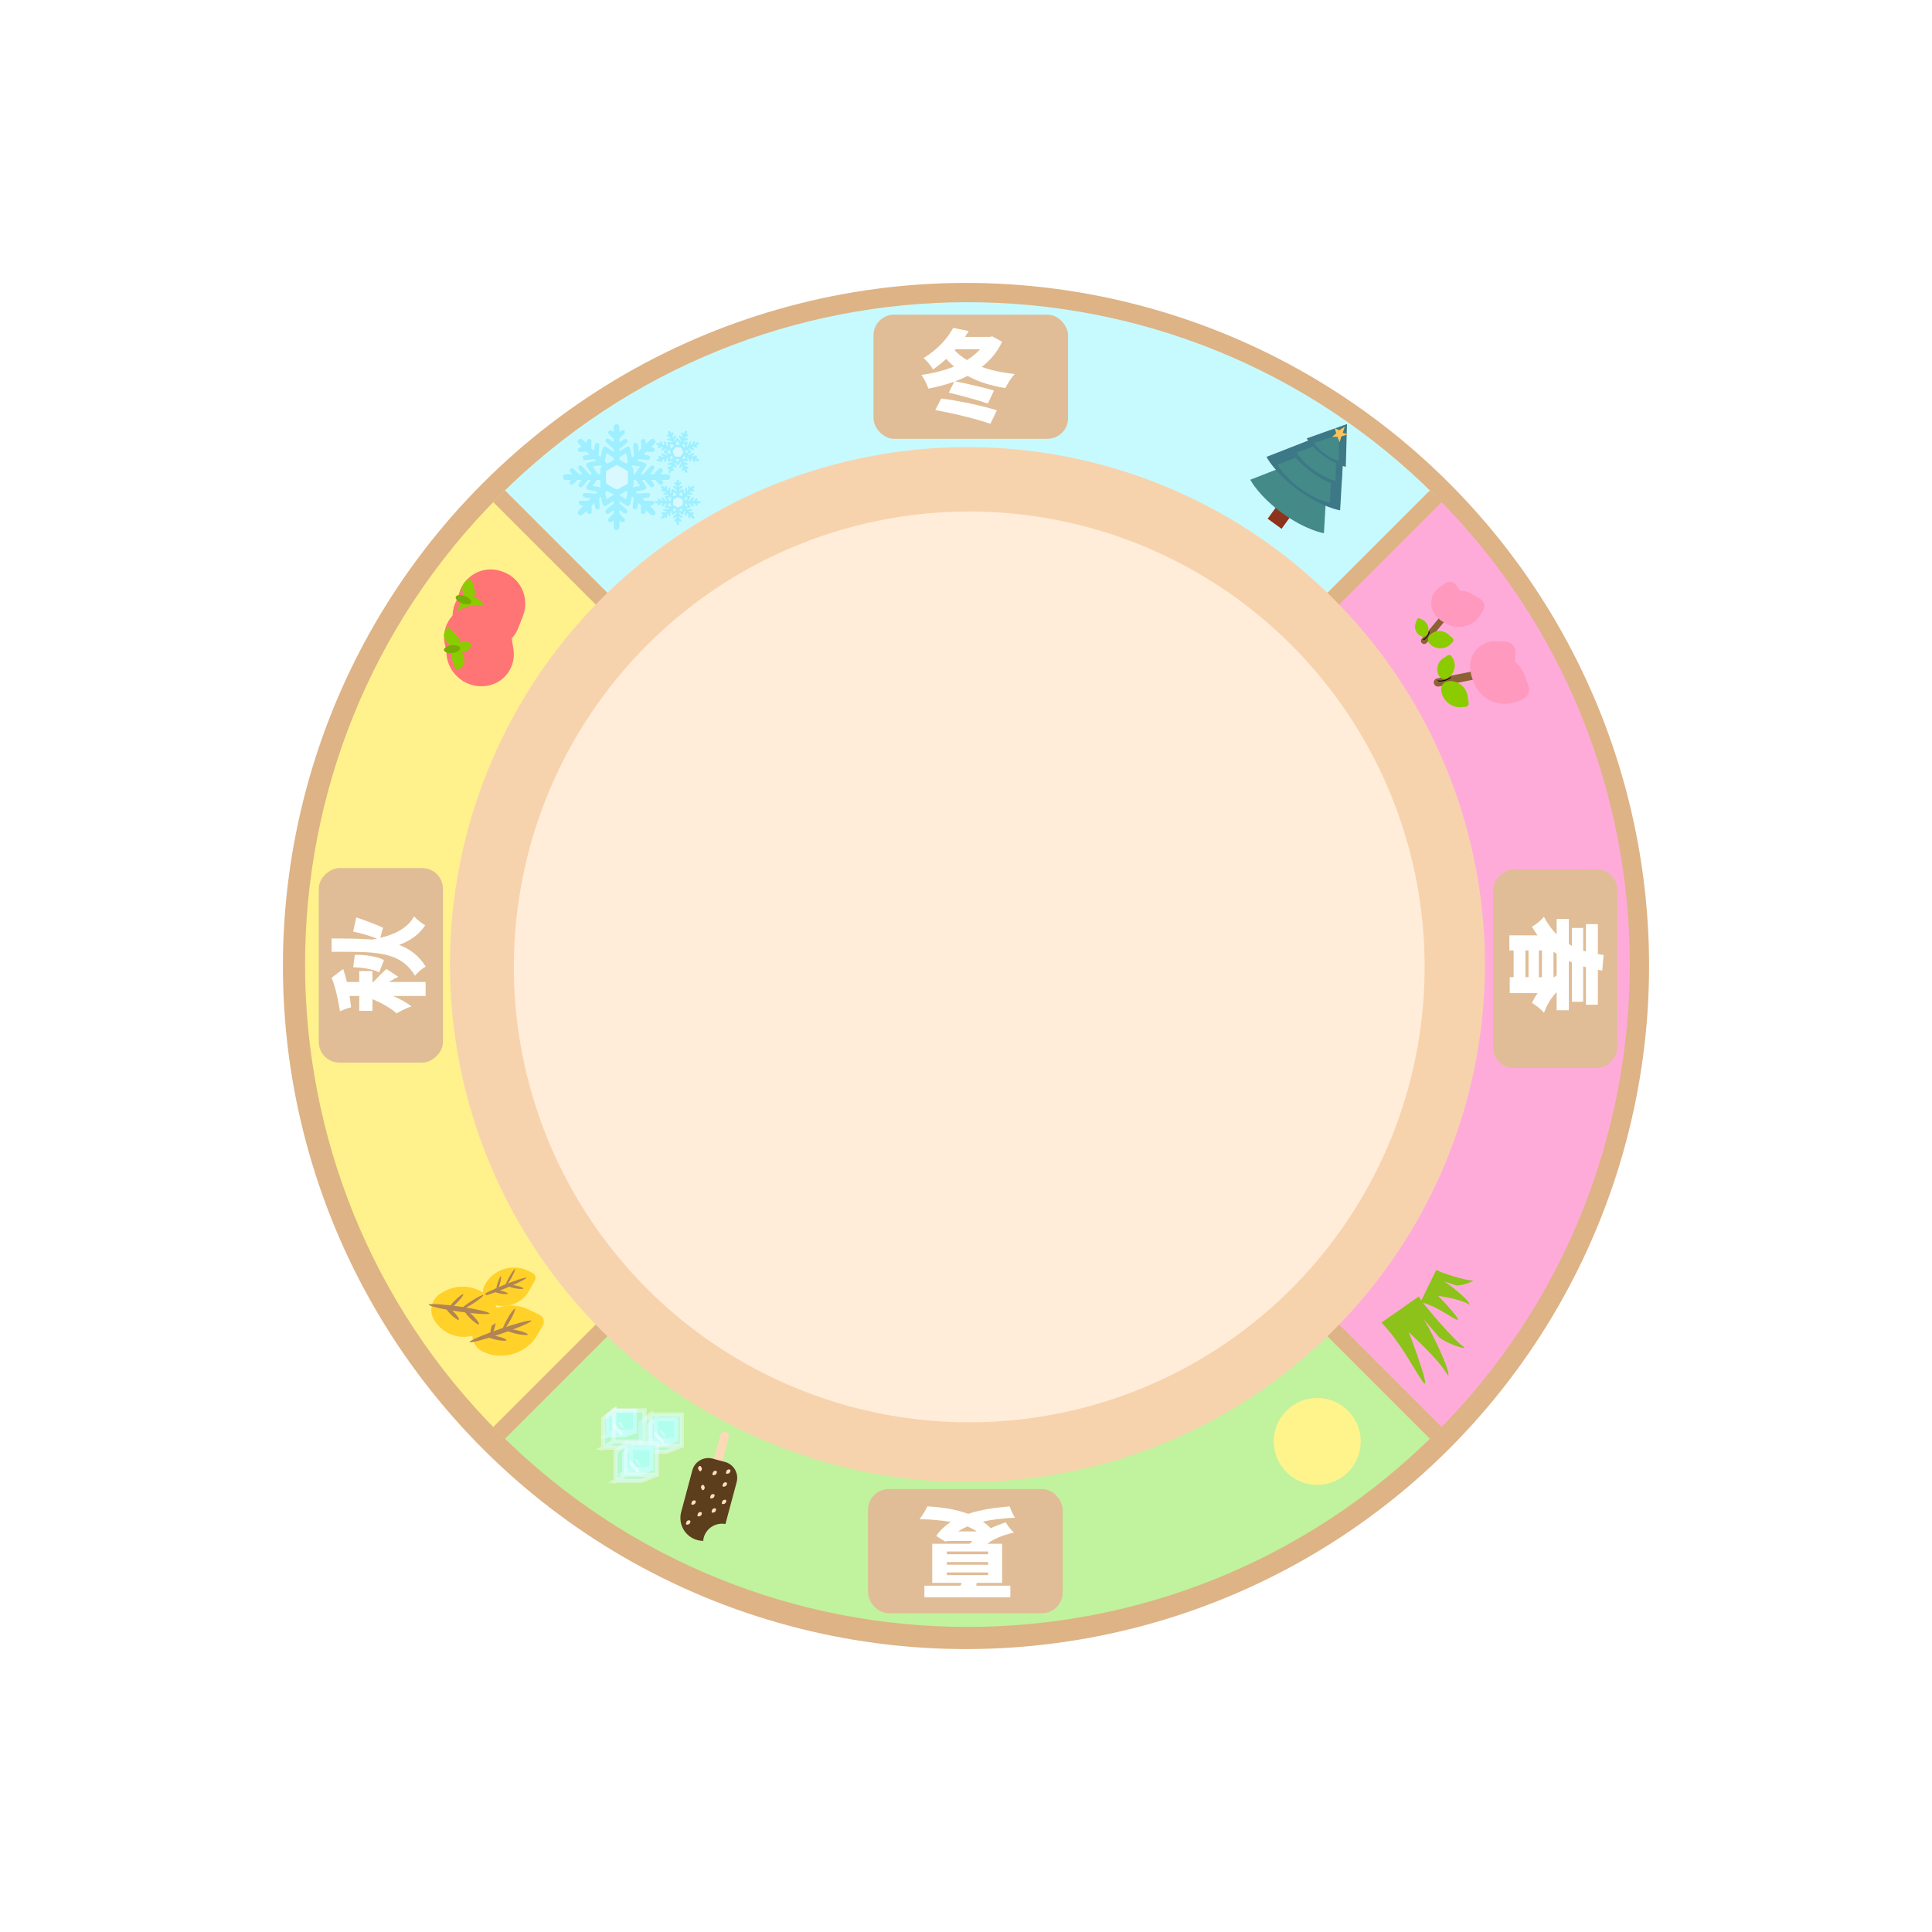<svg xmlns="http://www.w3.org/2000/svg" xmlns:xlink="http://www.w3.org/1999/xlink" width="466.69" height="466.69" viewBox="0 0 466.69 466.69" fill="none">
<circle cx="398.345" cy="165" transform="rotate(45 233.345 0)" r="165"   fill="#DEB385" >
</circle>
<path     fill="#FFF28C"  d="M120.553 119.863L120.553 119.863L233.69 233L120.553 346.137L120.553 346.137C58.069 283.653 58.069 182.347 120.553 119.863Z">
</path>
<path     fill="#C7FAFF"  d="M346.827 119.863L346.827 119.863L233.69 233L120.553 119.863L120.553 119.863C183.037 57.379 284.344 57.379 346.827 119.863Z">
</path>
<path     fill="#FFABD9"  d="M346.828 346.137L346.828 346.137L233.69 233L346.828 119.863L346.828 119.863C409.311 182.347 409.311 283.653 346.828 346.137Z">
</path>
<path     fill="#C1F29D"  d="M120.553 346.137L120.553 346.137L233.69 233L346.828 346.137L346.828 346.137C284.344 408.621 183.037 408.621 120.553 346.137Z">
</path>
<rect  x="211" y="76" width="47" height="30" transform="rotate(3.7017546877560877e-7 211 76)" rx="5"    fill="#E0BD96" >
</rect>
<g >
<path     fill="#FFFFFF"  d="M225.914 99.072C230.138 99.768 236.258 101.304 239.234 102.384L240.794 99.12C237.602 98.064 231.338 96.744 227.354 96.264L225.914 99.072ZM230.258 79.2C228.914 81.672 226.514 84.432 223.082 86.496C223.826 87.072 224.906 88.392 225.386 89.232C226.562 88.44 227.618 87.576 228.578 86.688C229.154 87.36 229.778 87.96 230.45 88.536C228.098 89.496 225.386 90.168 222.554 90.576C223.202 91.392 223.946 92.904 224.258 93.864C226.442 93.456 228.554 92.904 230.522 92.184L229.178 94.848C232.106 95.52 236.522 96.744 238.634 97.488L240.098 94.344C237.89 93.672 233.498 92.64 230.714 92.112C231.77 91.728 232.778 91.296 233.714 90.792C236.306 92.232 239.354 93.192 242.858 93.744C243.338 92.736 244.322 91.176 245.114 90.336C242.162 90.048 239.474 89.472 237.146 88.632C239.234 87.024 240.914 85.008 242.066 82.56L239.666 81.24L239.09 81.384L233.114 81.384L234.002 79.968L230.258 79.2ZM236.762 84.36C235.898 85.344 234.818 86.208 233.57 86.976C232.442 86.28 231.434 85.488 230.618 84.624L230.858 84.36L236.762 84.36Z">
</path>
</g>
<path    stroke="rgba(222, 179, 133, 1)" stroke-width="4"    d="M346.827 119.863L120.553 346.137">
</path>
<path    stroke="rgba(222, 179, 133, 1)" stroke-width="4"    d="M120.553 119.863L346.828 346.137">
</path>
<circle cx="358.69" cy="181.223" transform="rotate(45 233.69 56.223)" r="125"   fill="#F7D3AD" >
</circle>
<circle cx="344.127" cy="188" transform="rotate(45 234.127 78)" r="110"   fill="#FFEDD9" >
</circle>
<rect  x="77" y="256.69" width="47" height="30" transform="rotate(-90 77 256.69)" rx="5"    fill="#E0BD96" >
</rect>
<g >
<path     fill="#FFFFFF"  d="M85.314 233.648C87.522 233.696 90.162 234.104 91.602 234.896L92.754 231.896C90.906 230.984 88.17 230.6 85.722 230.648L85.314 233.648ZM85.314 225.032C87.09 225.392 89.37 226.064 91.074 226.736L89.898 226.952C86.994 226.712 83.754 226.712 80.106 226.688L80.106 229.904C90.354 229.928 96.594 229.568 100.242 235.712C100.818 234.92 102.018 233.936 102.834 233.48C101.178 230.84 99.042 229.232 96.402 228.248C99.114 227.24 101.274 225.752 102.714 223.496C101.874 223.04 100.626 222.08 100.026 221.36C98.49 224.144 95.49 225.68 91.866 226.544L92.514 224.096C90.882 223.328 88.434 222.392 86.058 221.6L85.314 225.032ZM80.106 236.192C80.97 238.304 81.69 241.4 82.122 244.304C82.842 243.92 84.042 243.488 84.81 243.344C84.714 242.456 84.594 241.52 84.45 240.584L86.778 240.584L86.778 244.184L89.97 244.184L89.97 241.352C92.058 242.216 94.338 243.464 95.802 244.784C96.762 244.232 98.346 243.416 99.402 243.104C98.25 242.192 96.666 241.328 94.962 240.584L102.81 240.584L102.81 237.2L93.93 237.2C94.746 236.72 95.586 236.24 96.21 235.952L93.354 234.056C92.826 234.488 90.714 236.6 90.21 237.2L89.97 237.2L89.97 234.56L86.778 234.56L86.778 237.2L83.802 237.2C83.538 236.096 83.226 235.04 82.89 234.056L80.106 236.192Z">
</path>
</g>
<rect  x="256.69" y="389.69" width="47" height="30" transform="rotate(-180 256.69 389.69)" rx="5"    fill="#E0BD96" >
</rect>
<g >
<path     fill="#FFFFFF"  d="M238.706 377.968L228.722 377.968L228.722 377.32L238.706 377.32L238.706 377.968ZM238.706 375.448L228.722 375.448L228.722 374.776L238.706 374.776L238.706 375.448ZM238.706 380.488L228.722 380.488L228.722 379.84L238.706 379.84L238.706 380.488ZM242.066 382.36L242.066 372.904L238.514 372.904C239.93 371.8 242.042 370.864 244.946 370.192C244.298 369.688 243.362 368.512 242.954 367.744C241.61 368.176 240.41 368.632 239.33 369.16C238.73 368.56 238.106 368.032 237.434 367.552C239.786 367.024 242.45 366.736 245.186 366.616C244.682 365.896 244.154 364.696 243.914 363.88C240.29 364.168 236.834 364.696 233.858 365.68C231.122 364.648 227.858 364.096 224.018 363.88C223.586 364.792 222.77 366.208 222.098 366.952C224.906 367.024 227.45 367.24 229.682 367.648C228.266 368.536 227.066 369.664 226.154 371.032L228.338 372.376L228.938 372.232L234.914 372.232L234.29 372.904L225.194 372.904L225.194 382.36L232.298 382.36L232.034 383.032L223.298 383.032L223.298 385.816L244.058 385.816L244.058 383.032L235.826 383.032L235.922 382.36L242.066 382.36ZM233.666 368.728C234.53 369.064 235.298 369.472 235.946 369.928L231.482 369.928C232.13 369.472 232.85 369.088 233.666 368.728Z">
</path>
</g>
<rect  x="390.69" y="210" width="48" height="30" transform="rotate(90 390.69 210)" rx="5"    fill="#E0BD96" >
</rect>
<g >
<path     fill="#FFFFFF"  d="M387.37 230.672L385.978 230.48L385.978 223.232L383.098 223.232L383.098 229.856L382.426 229.64L382.426 224.144L379.714 224.144L379.714 228.488L378.97 228.056L378.97 221.984L376.018 221.984L376.018 225.728C374.866 224.552 373.834 223.136 372.946 221.432C372.346 222.272 370.954 223.4 370.042 223.832C370.474 224.576 370.93 225.296 371.41 225.944L364.594 225.944L364.594 229.592L365.626 229.592L365.626 236.048L364.69 236.048L364.69 239.888L371.434 239.888C370.906 240.632 370.45 241.424 370.066 242.264C370.954 242.768 372.298 243.848 372.97 244.64C373.642 242.744 374.722 240.992 376.018 239.648L376.018 244.04L378.97 244.04L378.97 232.136L379.714 232.472L379.714 241.976L382.426 241.976L382.426 233.456L383.098 233.648L383.098 242.696L385.978 242.696L385.978 234.272L387.034 234.44L387.37 230.672ZM376.018 230.432L376.018 235.616L375.25 236.12L375.25 229.88L376.018 230.432ZM369.226 229.592L369.226 236.048L368.482 236.048L368.482 229.592L369.226 229.592ZM371.722 229.592L372.466 229.592L372.466 236.048L371.722 236.048L371.722 229.592Z">
</path>
</g>
<path     fill="#8C6234"  d="M348.938 147.692L350.158 148.654L344.63 155.281C344.356 155.611 343.86 155.662 343.523 155.397L343.523 155.397C343.187 155.131 343.136 154.649 343.411 154.32L348.938 147.692Z">
</path>
<path     fill="#8BCC00"  d="M349.892 153.263L350.895 154.163C351.172 154.411 351.187 154.829 350.927 155.095L350.51 155.524C349.184 156.887 346.961 156.963 345.545 155.693L345.434 155.593C344.788 155.014 344.754 154.039 345.36 153.417L345.36 153.417C346.571 152.173 348.6 152.104 349.892 153.263Z">
</path>
<path     fill="#8BCC00"  d="M341.932 150.6L342.245 149.685C342.336 149.416 342.625 149.281 342.89 149.383L343.352 149.561C344.684 150.073 345.39 151.582 344.928 152.933L344.898 153.022C344.684 153.648 344.01 153.963 343.392 153.726L343.392 153.726C342.158 153.251 341.504 151.852 341.932 150.6Z">
</path>
<path     fill="#FF99BE"  d="M355.801 143.603L357.549 144.653C358.531 145.243 358.848 146.517 358.258 147.499L357.697 148.434C355.927 151.379 352.104 152.332 349.159 150.562L348.285 150.037C346.804 149.147 346.325 147.225 347.215 145.744L347.215 145.744C348.995 142.782 352.839 141.823 355.801 143.603Z">
</path>
<path     fill="#FF99BE"  d="M347.783 141.811L349.142 140.862C349.91 140.325 351.01 140.481 351.598 141.21L352.169 141.917C353.935 144.105 353.498 147.184 351.194 148.794L350.515 149.268C349.353 150.08 347.69 149.844 346.801 148.742L346.801 148.742C345.021 146.537 345.461 143.434 347.783 141.811Z">
</path>
<g filter="url(#filter_23)">
<path    stroke="rgba(0, 0, 0, 1)" stroke-width="0.2"    d="M345.225 152.579C345.312 153.274 343.926 154.81 343.794 154.457">
</path>
</g>
<path     fill="#8C6234"  d="M358.089 161.706L358.529 163.653L347.57 165.829C347.029 165.937 346.492 165.588 346.371 165.05L346.371 165.05C346.25 164.512 346.59 163.989 347.131 163.882L358.089 161.706Z">
</path>
<path     fill="#8BCC00"  d="M354.505 168.08L354.773 169.763C354.849 170.238 354.523 170.67 354.045 170.728L353.25 170.823C350.822 171.116 348.542 169.395 348.158 166.98L348.129 166.801C347.953 165.692 348.714 164.684 349.829 164.55L349.829 164.55C352.059 164.281 354.152 165.862 354.505 168.08Z">
</path>
<path     fill="#8BCC00"  d="M348.671 158.97L349.752 158.293C350.061 158.1 350.46 158.199 350.642 158.515L350.951 159.048C351.875 160.647 351.356 162.737 349.791 163.716L349.679 163.786C348.958 164.238 348.028 164.007 347.603 163.27L347.603 163.27C346.751 161.798 347.23 159.872 348.671 158.97Z">
</path>
<path     fill="#FF99BE"  d="M368.329 163.203L369.207 165.616C369.711 167 368.998 168.531 367.614 169.034L366.223 169.541C362.071 171.052 357.48 168.911 355.969 164.759L355.53 163.552C354.765 161.451 355.848 159.128 357.95 158.363L357.95 158.363C362.152 156.833 366.799 159 368.329 163.203Z">
</path>
<path     fill="#FF99BE"  d="M361.699 154.88L363.866 155.028C365.075 155.111 366.051 156.16 366.047 157.372L366.043 158.5C366.03 162.134 363.08 164.879 359.454 164.631L358.37 164.557C356.551 164.432 355.082 162.854 355.089 161.031L355.089 161.031C355.102 157.385 358.061 154.631 361.699 154.88Z">
</path>
<path d="M342.725 313.16L333.695 319.483C338.295 324.242 340.842 329.587 343.562 333.575C346.198 337.44 340.622 322.506 340.274 321.742C340.263 321.727 340.257 321.718 340.258 321.713C340.258 321.708 340.263 321.718 340.274 321.742C340.657 322.232 347.449 328.159 349.818 332.344C350.635 331.262 344.14 318.248 343.754 318.74C343.734 318.339 346.363 321.523 347.453 322.829C348.543 324.135 354.116 326.21 353.717 325.414C351.751 324.433 342.833 314.008 342.725 313.16ZM342.794 313.111C342.741 313.095 342.719 313.112 342.725 313.16L342.794 313.111ZM340.258 321.713C340.257 321.718 340.263 321.727 340.274 321.742C340.263 321.718 340.258 321.708 340.258 321.713Z" fill-rule="evenodd"  fill="#8CC219" >
</path>
<path d="M346.967 306.712L343.15 314.538C346.748 315.38 349.302 317.486 351.672 318.694C353.969 319.866 347.709 313.299 347.354 312.991C347.345 312.987 347.339 312.984 347.338 312.981C347.337 312.977 347.343 312.981 347.354 312.991C347.673 313.118 352.757 313.695 354.969 315.179C355.208 314.162 348.825 309.165 348.708 309.633C348.613 309.399 350.765 310.162 351.655 310.469C352.544 310.776 356.138 309.563 355.747 309.258C354.427 309.535 347.204 307.178 346.967 306.712ZM346.997 306.652C346.963 306.665 346.954 306.686 346.967 306.712L346.997 306.652ZM347.338 312.981C347.339 312.984 347.345 312.987 347.354 312.991C347.343 312.981 347.337 312.977 347.338 312.981Z" fill-rule="evenodd"  fill="#8CC219" >
</path>
<g filter="url(#filter_31)">
<ellipse cx="339.191" cy="348.191" transform="rotate(90 328.691 337.691)" rx="10.5" ry="10.5"   fill="#FFF48C" >
</ellipse>
</g>
<path     fill="#FCDAB6"  d="M174.138 354.398L172.057 353.841L173.981 346.66C174.135 346.085 174.726 345.744 175.3 345.898L175.3 345.898C175.875 346.052 176.216 346.643 176.062 347.217L174.138 354.398Z">
</path>
<path     fill="#5C3D1C"  d="M168.461 372.018L168.461 372.018C165.506 371.227 163.753 368.19 164.545 365.235L167.243 355.164C167.814 353.034 170.002 351.771 172.132 352.341L175.12 353.142C177.25 353.713 178.513 355.901 177.943 358.03L175.244 368.102C174.452 371.057 171.415 372.81 168.461 372.018Z">
</path>
<path     fill="#C1F29D"  d="M175.228 368.136L175.228 368.136C175.479 368.181 175.648 368.422 175.604 368.674L174.812 373.282L170.266 372.462C170.012 372.416 169.841 372.173 169.885 371.918L169.893 371.872C170.326 369.355 172.714 367.683 175.228 368.136Z">
</path>
<path     fill="#FFE0BF"  d="M165.816 368.271L165.816 368.271C165.726 368.247 165.673 368.155 165.697 368.066L165.792 367.711C165.884 367.37 166.234 367.168 166.575 367.26L166.575 367.26C166.726 367.3 166.816 367.456 166.776 367.607L166.741 367.737C166.633 368.14 166.219 368.379 165.816 368.271Z">
</path>
<path     fill="#FFE0BF"  d="M167.107 363.452L167.107 363.452C167.018 363.428 166.965 363.336 166.989 363.246L167.084 362.892C167.175 362.551 167.526 362.349 167.866 362.44L167.866 362.44C168.018 362.481 168.108 362.636 168.067 362.788L168.032 362.918C167.924 363.321 167.51 363.56 167.107 363.452Z">
</path>
<path     fill="#FFE0BF"  d="M168.58 366.277L168.58 366.277C168.49 366.254 168.437 366.161 168.461 366.072L168.556 365.717C168.648 365.376 168.998 365.174 169.339 365.266L169.339 365.266C169.491 365.306 169.58 365.462 169.54 365.613L169.505 365.743C169.397 366.146 168.983 366.385 168.58 366.277Z">
</path>
<path     fill="#FFE0BF"  d="M172.008 365.373L172.008 365.373C171.918 365.349 171.865 365.257 171.889 365.167L171.984 364.813C172.076 364.472 172.426 364.27 172.767 364.361L172.767 364.361C172.918 364.402 173.008 364.557 172.968 364.709L172.933 364.839C172.825 365.242 172.411 365.481 172.008 365.373Z">
</path>
<path     fill="#FFE0BF"  d="M171.655 361.936L171.655 361.936C171.565 361.912 171.512 361.82 171.536 361.73L171.631 361.376C171.722 361.035 172.073 360.833 172.414 360.924L172.414 360.924C172.565 360.965 172.655 361.12 172.615 361.272L172.58 361.402C172.472 361.805 172.058 362.044 171.655 361.936Z">
</path>
<path     fill="#FFE0BF"  d="M169.856 359.962L169.856 359.962C169.777 360.006 169.674 359.978 169.627 359.901L169.411 359.547C169.232 359.253 169.332 358.88 169.634 358.714L169.634 358.714C169.769 358.641 169.943 358.688 170.022 358.818L170.12 358.978C170.332 359.326 170.214 359.767 169.856 359.962Z">
</path>
<path     fill="#FFE0BF"  d="M174.647 359.092L174.647 359.092C174.557 359.068 174.504 358.976 174.528 358.886L174.623 358.532C174.714 358.191 175.065 357.989 175.406 358.08L175.406 358.08C175.557 358.12 175.647 358.276 175.606 358.428L175.572 358.558C175.464 358.961 175.05 359.2 174.647 359.092Z">
</path>
<path     fill="#FFE0BF"  d="M172.206 356.311L172.206 356.311C172.116 356.287 172.063 356.195 172.087 356.106L172.182 355.751C172.274 355.41 172.624 355.208 172.965 355.299L172.965 355.299C173.116 355.34 173.206 355.496 173.166 355.647L173.131 355.777C173.023 356.18 172.609 356.419 172.206 356.311Z">
</path>
<path     fill="#FFE0BF"  d="M169.24 355.387L169.24 355.387C169.166 355.439 169.061 355.422 169.007 355.35L168.75 355.013C168.541 354.74 168.602 354.361 168.884 354.166L168.884 354.166C169.009 354.079 169.186 354.107 169.278 354.228L169.398 354.386C169.644 354.708 169.573 355.157 169.24 355.387Z">
</path>
<path     fill="#FFE0BF"  d="M174.474 363.299L174.474 363.299C174.385 363.275 174.332 363.183 174.356 363.094L174.451 362.739C174.542 362.398 174.892 362.196 175.233 362.287L175.233 362.287C175.385 362.328 175.475 362.484 175.434 362.635L175.399 362.765C175.291 363.168 174.877 363.407 174.474 363.299Z">
</path>
<path     fill="#FFE0BF"  d="M175.482 355.974L175.482 355.974C175.392 355.95 175.339 355.858 175.363 355.768L175.458 355.414C175.55 355.073 175.9 354.87 176.241 354.962L176.241 354.962C176.392 355.002 176.482 355.158 176.442 355.31L176.407 355.44C176.299 355.843 175.885 356.082 175.482 355.974Z">
</path>
<path     fill="#FFD129"  d="M114.701 320.343C113.414 322.582 114.251 325.32 116.57 326.457L116.619 326.481C121.311 328.783 127.226 326.975 129.83 322.444L131.107 320.223C131.659 319.263 131.3 318.09 130.306 317.603L127.759 316.353C123.121 314.078 117.275 315.865 114.701 320.343Z">
</path>
<rect  transform="matrix(0.225, 0.974, -0.946, 0.324, 128.221, 318.47)" x="0" y="0" width="1.2" height="15.774" rx="20"    fill="#B08454" >
</rect>
<rect  transform="matrix(-0.29, 0.957, -0.974, -0.225, 127.625, 321.958)" x="0" y="0" width="0.877" height="5.584" rx="20"    fill="#B08454" >
</rect>
<rect  transform="matrix(-0.29, 0.957, -0.974, -0.225, 122.465, 323.331)" x="0" y="0" width="0.877" height="5.094" rx="20"    fill="#B08454" >
</rect>
<rect  transform="matrix(0.88, 0.475, -0.494, 0.87, 124.042, 315.948)" x="0" y="0" width="0.8" height="6.113" rx="20"    fill="#B08454" >
</rect>
<rect  transform="matrix(0.982, 0.188, -0.259, 0.966, 119.345, 318.135)" x="0" y="0" width="0.812" height="4.887" rx="20"    fill="#B08454" >
</rect>
<path     fill="#FFD129"  d="M117.27 310.111L117.096 310.417C116.185 312.016 116.786 313.969 118.438 314.78C121.743 316.4 125.898 315.122 127.72 311.923L129.184 309.353C129.574 308.668 129.316 307.831 128.608 307.483L127.53 306.954C123.877 305.162 119.283 306.576 117.27 310.111Z">
</path>
<rect  transform="matrix(0.17, 0.985, -0.927, 0.375, 127.089, 308.227)" x="0" y="0" width="0.906" height="11.805" rx="20"    fill="#B08454" >
</rect>
<rect  transform="matrix(-0.309, 0.951, -0.98, -0.199, 126.538, 310.935)" x="0" y="0" width="0.689" height="3.961" rx="20"    fill="#B08454" >
</rect>
<rect  transform="matrix(-0.309, 0.951, -0.98, -0.199, 122.767, 312.161)" x="0" y="0" width="0.689" height="3.613" rx="20"    fill="#B08454" >
</rect>
<rect  transform="matrix(0.878, 0.479, -0.491, 0.871, 124.162, 306.419)" x="0" y="0" width="0.563" height="4.816" rx="20"    fill="#B08454" >
</rect>
<rect  transform="matrix(0.987, 0.159, -0.281, 0.96, 120.698, 308.258)" x="0" y="0" width="0.577" height="3.834" rx="20"    fill="#B08454" >
</rect>
<path     fill="#FFD129"  d="M106.73 312.266L106.313 312.529C104.264 313.821 103.577 316.573 104.779 318.675C107.184 322.881 112.455 324.196 116.553 321.613L119.924 319.488C120.802 318.935 121.096 317.755 120.581 316.854L119.826 315.534C117.152 310.855 111.288 309.393 106.73 312.266Z">
</path>
<rect  transform="matrix(-0.354, 0.935, -0.989, -0.146, 118.457, 316.71)" x="0" y="0" width="1.26" height="14.819" rx="20"    fill="#B08454" >
</rect>
<rect  transform="matrix(-0.724, 0.69, -0.706, -0.709, 116.02, 319.587)" x="0" y="0" width="0.931" height="5.082" rx="20"    fill="#B08454" >
</rect>
<rect  transform="matrix(-0.724, 0.69, -0.706, -0.709, 111.171, 318.485)" x="0" y="0" width="0.931" height="4.636" rx="20"    fill="#B08454" >
</rect>
<rect  transform="matrix(0.458, 0.889, -0.844, 0.537, 116.582, 312.537)" x="0" y="0" width="0.745" height="6.381" rx="20"    fill="#B08454" >
</rect>
<rect  transform="matrix(0.736, 0.677, -0.705, 0.709, 111.641, 312.38)" x="0" y="0" width="0.738" height="5.195" rx="20"    fill="#B08454" >
</rect>
<path     fill="#FF7575"  d="M125.237 151.613L126.345 148.727C127.962 144.515 125.858 139.79 121.646 138.173L121.385 138.073C116.622 136.245 111.394 139.315 110.671 144.366C107.829 148.603 109.659 154.383 114.423 156.212L114.683 156.312C118.895 157.928 123.62 155.825 125.237 151.613Z">
</path>
<path     fill="#8BCC00"  d="M113.494 139.937L113.494 139.937C113.716 139.887 113.946 140.025 114.006 140.245L114.688 142.729C114.97 143.756 114.355 144.779 113.316 145.012L113.316 145.012C112.796 145.129 112.261 144.808 112.12 144.294L111.73 142.874C111.368 141.553 112.157 140.238 113.494 139.937Z">
</path>
<path     fill="#8BCC00"  d="M116.379 145.44L116.604 145.808C116.722 146.002 116.656 146.248 116.456 146.357L115.818 146.705C114.886 147.213 113.682 146.891 113.129 145.984L113.129 145.984C112.853 145.531 113.007 144.957 113.473 144.703L113.525 144.675C114.514 144.135 115.792 144.477 116.379 145.44Z">
</path>
<path     fill="#8BCC00"  d="M110.609 149.777L110.609 149.777C110.382 149.731 110.232 149.509 110.275 149.281L110.724 146.855C110.921 145.793 111.94 145.106 112.999 145.321L112.999 145.321C113.528 145.428 113.878 145.946 113.779 146.477L113.533 147.803C113.28 149.17 111.971 150.053 110.609 149.777Z">
</path>
<rect  x="109.755" y="145.035" width="1.905" height="4.003" transform="rotate(-69 109.755 145.035)" rx="20"    fill="#77AD02" >
</rect>
<path     fill="#FF7575"  d="M124.02 156.763L123.465 153.345C122.749 148.929 118.566 145.779 114.124 146.31L114.092 146.314C108.96 146.927 105.916 152.108 107.84 156.954C107.532 162.067 112.109 166.338 117.241 165.724L117.273 165.721C121.716 165.19 124.736 161.179 124.02 156.763Z">
</path>
<path     fill="#8BCC00"  d="M108.035 151.69L108.035 151.69C108.201 151.542 108.462 151.551 108.617 151.711L110.529 153.684C111.252 154.431 111.211 155.599 110.437 156.293L110.437 156.293C110.049 156.641 109.442 156.619 109.08 156.246L107.917 155.046C106.986 154.085 107.039 152.583 108.035 151.69Z">
</path>
<path     fill="#8BCC00"  d="M113.218 155.204L113.659 155.464C113.859 155.582 113.922 155.837 113.801 156.035L113.473 156.571C112.908 157.493 111.696 157.795 110.765 157.246L110.765 157.246C110.3 156.971 110.151 156.376 110.433 155.915L110.446 155.895C111.024 154.951 112.265 154.642 113.218 155.204Z">
</path>
<path     fill="#8BCC00"  d="M110.51 161.803L110.51 161.803C110.292 161.868 110.054 161.746 109.978 161.532L109.115 159.08C108.763 158.078 109.302 157.02 110.319 156.716L110.319 156.716C110.828 156.564 111.383 156.847 111.559 157.348L112.058 158.764C112.511 160.051 111.818 161.412 110.51 161.803Z">
</path>
<rect  transform="matrix(-0.16, -0.987, 0.993, -0.119, 107.391, 157.978)" x="0" y="0" width="1.928" height="3.958" rx="20"    fill="#77AD02" >
</rect>
<g filter="url(#filter_75)">
<path    stroke="rgba(0, 0, 0, 1)" stroke-width="0.2"    d="M350.377 163.602C349.897 164.368 347.254 164.787 347.41 164.328">
</path>
</g>
<path d="M148.569 102.575C148.281 102.747 148.254 102.832 148.254 103.648C148.254 104.05 148.24 104.374 148.226 104.374C148.213 104.374 148.085 104.28 147.943 104.167C147.609 103.896 147.513 103.865 147.326 103.941C147.079 104.041 146.928 104.257 146.928 104.501L146.928 104.712L147.591 105.366L148.258 106.024L148.245 106.457L148.231 106.89L147.6 106.421C147.051 106.011 146.951 105.952 146.791 105.952C146.695 105.952 146.562 105.975 146.498 106.002C146.288 106.101 146.173 106.489 146.301 106.701C146.333 106.75 146.781 107.174 147.307 107.639L148.254 108.486L148.254 108.82C148.254 109.081 148.24 109.149 148.199 109.126C148.167 109.108 147.714 108.811 147.193 108.468C146.544 108.044 146.205 107.846 146.118 107.846C145.945 107.846 145.712 107.995 145.625 108.157C145.538 108.328 145.364 109.027 145.218 109.825C145.154 110.154 145.094 110.434 145.09 110.443C145.081 110.447 144.962 110.362 144.829 110.245L144.587 110.033L144.687 108.739C144.792 107.345 144.783 107.197 144.582 107.057C144.527 107.016 144.386 106.989 144.248 106.989C143.764 106.989 143.64 107.26 143.521 108.581L143.489 108.883L143.165 108.599L142.84 108.31L142.854 107.318C142.867 106.331 142.863 106.327 142.758 106.2C142.675 106.11 142.593 106.074 142.433 106.056C142.008 106.006 141.83 106.173 141.715 106.723L141.647 107.07L141.089 106.556L140.526 106.042L140.234 106.042C139.987 106.042 139.918 106.061 139.804 106.155C139.649 106.281 139.52 106.525 139.52 106.687C139.52 106.836 139.699 107.084 140.151 107.571C140.357 107.792 140.526 107.986 140.526 107.999C140.526 108.013 140.44 108.026 140.334 108.026C140.065 108.031 139.772 108.171 139.685 108.337C139.53 108.626 139.635 109.068 139.877 109.158C139.959 109.19 140.261 109.19 140.837 109.153L141.674 109.104L141.98 109.37C142.525 109.843 142.52 109.812 142.003 109.87C141.007 109.992 140.755 110.118 140.755 110.488C140.755 110.741 140.947 111.079 141.112 111.124C141.171 111.137 141.738 111.088 142.369 111.016L143.521 110.88L143.75 111.097C143.873 111.218 143.96 111.327 143.947 111.345C143.928 111.358 143.686 111.408 143.398 111.457C142.223 111.656 141.747 111.823 141.638 112.075C141.541 112.305 141.592 112.476 141.889 112.9C142.035 113.108 142.355 113.567 142.598 113.919L143.041 114.564L142.689 114.559L142.333 114.559L141.404 113.504C140.398 112.355 140.362 112.328 140.001 112.445C139.795 112.512 139.703 112.679 139.703 112.995C139.703 113.234 139.708 113.243 140.234 113.888L140.76 114.541L140.325 114.555L139.891 114.568L139.146 113.82C138.483 113.157 138.382 113.076 138.249 113.076C137.943 113.076 137.655 113.319 137.614 113.604C137.591 113.77 137.609 113.802 137.92 114.172L138.245 114.564L137.367 114.564C136.544 114.564 136.48 114.568 136.311 114.663C136.082 114.789 136 114.947 136 115.24C136 115.502 136.082 115.687 136.256 115.822C136.37 115.907 136.439 115.916 137.125 115.916C137.536 115.916 137.874 115.93 137.874 115.944C137.874 115.957 137.81 116.056 137.733 116.164C137.6 116.345 137.591 116.385 137.609 116.642C137.637 116.994 137.769 117.134 138.071 117.134C138.259 117.134 138.286 117.116 138.88 116.525L139.498 115.916L139.987 115.916C140.261 115.916 140.481 115.93 140.481 115.944C140.481 115.962 140.38 116.106 140.257 116.273C139.868 116.8 139.703 117.062 139.703 117.17C139.703 117.323 139.891 117.576 140.06 117.657C140.398 117.815 140.622 117.648 141.642 116.444L142.09 115.916L142.387 115.916C142.63 115.916 142.68 115.93 142.657 115.984C142.643 116.02 142.415 116.39 142.145 116.805C141.875 117.219 141.638 117.616 141.615 117.679C141.546 117.873 141.67 118.103 141.903 118.22C142.159 118.347 142.95 118.541 143.736 118.667L144.363 118.77L144.148 119.014L143.933 119.262L143.476 119.235C143.224 119.217 142.63 119.172 142.15 119.136C141.199 119.059 141.025 119.073 140.865 119.23C140.705 119.388 140.705 119.794 140.865 119.952C141.025 120.11 141.523 120.236 142.506 120.358L142.721 120.385L142.447 120.687L142.172 120.989L141.107 120.971L140.037 120.957L139.918 121.101C139.822 121.21 139.795 121.291 139.795 121.453C139.795 121.881 140.06 122.093 140.59 122.093C140.755 122.093 140.892 122.107 140.892 122.125C140.892 122.147 140.659 122.404 140.38 122.702C139.708 123.419 139.52 123.653 139.52 123.798C139.52 123.974 139.863 124.519 139.991 124.537C140.302 124.591 140.723 124.339 141.336 123.735L141.756 123.324L141.802 123.545C141.898 123.974 142.067 124.167 142.351 124.167C142.538 124.167 142.895 123.955 142.932 123.825C142.945 123.775 142.941 123.392 142.918 122.982L142.881 122.229L143.215 121.868C143.402 121.67 143.572 121.507 143.594 121.507C143.617 121.507 143.636 121.593 143.636 121.697C143.636 122.184 143.782 122.743 143.956 122.914C144.129 123.081 144.459 123.094 144.692 122.937L144.847 122.833L144.838 122.224C144.834 121.89 144.797 121.358 144.76 121.034L144.696 120.448L144.93 120.182L145.163 119.916L145.268 120.52C145.474 121.692 145.634 122.08 145.945 122.184C146.036 122.215 146.164 122.224 146.228 122.206C146.292 122.193 146.699 121.94 147.129 121.652C147.559 121.358 147.989 121.074 148.085 121.016L148.254 120.912L148.254 121.295L148.254 121.674L148.075 121.791C147.545 122.138 146.301 123.261 146.26 123.432C146.187 123.717 146.507 124.167 146.781 124.167C146.873 124.167 147.083 124.037 147.495 123.726C147.815 123.487 148.117 123.261 148.167 123.225C148.249 123.166 148.254 123.18 148.254 123.586L148.254 124.01L147.591 124.663L146.928 125.317L146.928 125.597C146.928 125.935 147.038 126.093 147.303 126.138C147.554 126.174 147.673 126.129 147.966 125.876L148.231 125.646L148.254 126.634C148.277 127.675 148.29 127.734 148.51 127.905C148.601 127.977 148.697 128 148.903 128C149.223 128 149.411 127.914 149.534 127.716C149.616 127.585 149.625 127.486 149.625 126.656L149.625 125.741L149.831 125.881C150.247 126.165 150.654 126.219 150.837 126.016C150.887 125.957 150.929 125.827 150.942 125.673L150.965 125.425L150.293 124.763L149.625 124.095L149.625 123.613L149.625 123.126L150.256 123.604C150.919 124.1 151.015 124.14 151.262 124.014C151.45 123.915 151.582 123.757 151.614 123.577C151.656 123.365 151.605 123.311 150.476 122.319L149.63 121.575L149.63 121.291C149.625 121.138 149.639 121.011 149.653 121.011C149.667 121.011 150.037 121.255 150.481 121.557C150.919 121.854 151.354 122.129 151.441 122.17C151.738 122.292 151.985 122.179 152.154 121.845C152.236 121.683 152.433 120.853 152.511 120.358C152.588 119.839 152.593 119.835 152.858 120.078L153.082 120.285L152.945 121.431C152.872 122.062 152.826 122.625 152.84 122.684C152.881 122.846 153.229 123.04 153.471 123.04C153.818 123.036 153.928 122.869 154.042 122.197C154.079 121.954 154.125 121.674 154.143 121.579L154.175 121.404L154.532 121.737L154.893 122.071L154.843 122.851C154.774 123.829 154.801 123.983 155.053 124.113C155.195 124.19 155.506 124.181 155.666 124.095C155.835 124.01 155.977 123.721 155.981 123.455C155.981 123.351 155.995 123.266 156.009 123.266C156.022 123.266 156.265 123.478 156.544 123.739C157.261 124.402 157.453 124.537 157.645 124.537C157.934 124.537 158.359 124.212 158.359 123.996C158.359 123.717 158.007 123.207 157.303 122.477C157.129 122.296 156.987 122.138 156.987 122.12C156.987 122.107 157.092 122.093 157.225 122.093C157.549 122.093 157.824 121.958 157.924 121.746C158.039 121.516 157.993 121.205 157.833 121.07C157.719 120.971 157.691 120.966 156.694 120.966L155.675 120.966L155.396 120.66L155.117 120.349L155.698 120.299C156.717 120.209 157.033 120.051 157.033 119.623C157.033 119.303 156.886 119.1 156.644 119.082C156.47 119.068 154.683 119.181 154.234 119.235C154.02 119.262 154.01 119.257 153.754 119.014C153.503 118.775 153.494 118.761 153.603 118.739C153.667 118.73 154.088 118.644 154.541 118.559C155.51 118.374 155.789 118.293 155.954 118.166C156.063 118.081 156.073 118.045 156.073 117.761L156.073 117.445L155.574 116.728C155.3 116.336 155.062 115.993 155.048 115.966C155.025 115.93 155.126 115.916 155.373 115.916L155.73 115.916L155.94 116.196C156.054 116.354 156.379 116.751 156.667 117.075C157.234 117.733 157.321 117.783 157.677 117.679C157.897 117.612 157.993 117.449 157.993 117.138C157.993 116.904 157.998 116.908 157.458 116.232C157.348 116.097 157.261 115.971 157.261 115.948C157.261 115.93 157.495 115.916 157.783 115.916L158.299 115.916L158.418 116.092C158.482 116.187 158.729 116.462 158.962 116.701C159.36 117.107 159.401 117.134 159.566 117.134C159.895 117.134 160.188 116.841 160.188 116.512C160.188 116.426 160.128 116.3 160.028 116.169C159.941 116.052 159.868 115.953 159.868 115.939C159.868 115.925 160.224 115.916 160.659 115.916C161.431 115.916 161.45 115.912 161.619 115.799C161.82 115.669 161.879 115.542 161.879 115.258C161.879 115.028 161.806 114.861 161.628 114.699C161.509 114.586 161.495 114.586 160.499 114.564L159.488 114.541L159.767 114.239C160.078 113.901 160.119 113.802 160.078 113.504C160.032 113.229 159.849 113.076 159.552 113.076L159.337 113.076L158.766 113.649C158.45 113.969 158.135 114.302 158.066 114.393L157.938 114.564L157.485 114.564C157.234 114.564 157.033 114.555 157.033 114.541C157.033 114.532 157.179 114.343 157.357 114.127C157.783 113.604 158.03 113.189 158.066 112.936C158.089 112.76 158.08 112.715 157.975 112.594C157.819 112.413 157.527 112.355 157.316 112.463C157.243 112.499 156.781 112.99 156.301 113.549L155.419 114.564L155.08 114.564C154.893 114.564 154.747 114.55 154.756 114.528C154.765 114.51 154.989 114.176 155.263 113.788C156.196 112.445 156.274 112.278 156.077 112.03C155.908 111.818 155.295 111.624 154.134 111.403L153.869 111.354L154.102 111.119L154.335 110.885L155.355 111.007C156.749 111.178 156.676 111.182 156.873 110.921C157.001 110.754 157.033 110.668 157.033 110.497C157.033 110.321 157.014 110.272 156.896 110.177C156.763 110.064 156.379 109.956 155.913 109.897C155.524 109.848 155.474 109.834 155.51 109.767C155.528 109.731 155.679 109.568 155.839 109.401L156.132 109.104L156.882 109.153C157.723 109.208 157.837 109.185 158.066 108.915C158.162 108.802 158.18 108.743 158.162 108.599C158.126 108.324 157.924 108.157 157.559 108.094C157.458 108.076 157.362 108.049 157.339 108.04C157.321 108.026 157.476 107.832 157.687 107.607C158.167 107.088 158.359 106.827 158.359 106.687C158.359 106.538 158.203 106.25 158.057 106.137C157.961 106.065 157.87 106.042 157.641 106.042L157.348 106.042L156.758 106.588C156.434 106.886 156.155 107.147 156.141 107.174C156.082 107.264 156.027 107.206 156.027 107.052C156.027 106.764 155.885 106.259 155.771 106.146C155.62 105.997 155.341 106.006 155.085 106.164C154.815 106.336 154.792 106.408 154.838 106.904C154.861 107.138 154.884 107.566 154.884 107.859L154.884 108.391L154.6 108.698C154.44 108.869 154.298 109.009 154.285 109.014C154.266 109.018 154.244 108.82 154.225 108.576C154.161 107.715 154.029 107.192 153.837 107.048C153.796 107.016 153.667 106.989 153.549 106.989C153.375 106.989 153.297 107.016 153.137 107.138C152.95 107.282 152.94 107.3 152.945 107.512C152.95 107.711 153.114 109.483 153.169 109.884C153.192 110.033 153.169 110.073 152.959 110.303C152.826 110.443 152.707 110.538 152.689 110.52C152.671 110.502 152.611 110.231 152.552 109.92C152.415 109.176 152.204 108.328 152.113 108.148C151.861 107.666 151.646 107.72 150.27 108.63L149.625 109.059L149.625 108.775L149.625 108.486L150.394 107.832C150.814 107.472 151.262 107.075 151.386 106.949C151.596 106.737 151.614 106.696 151.61 106.511C151.605 106.241 151.454 106.088 151.166 106.056C151.052 106.042 150.91 106.042 150.851 106.056C150.791 106.074 150.499 106.268 150.197 106.489L149.648 106.895L149.635 106.412L149.621 105.934L150.288 105.276C150.938 104.636 150.951 104.618 150.951 104.428C150.951 104.072 150.759 103.878 150.403 103.878C150.275 103.878 149.932 104.081 149.786 104.239C149.74 104.289 149.685 104.329 149.662 104.329C149.644 104.329 149.625 104.023 149.625 103.653C149.625 102.922 149.603 102.823 149.379 102.62C149.205 102.463 148.798 102.44 148.569 102.575ZM146.987 109.704C147.22 109.857 147.6 110.118 147.833 110.29L148.254 110.596L148.254 110.88L148.254 111.169L147.476 111.602C147.047 111.845 146.681 112.035 146.663 112.035C146.644 112.03 146.516 111.904 146.375 111.75L146.118 111.475L146.178 111.07C146.288 110.339 146.48 109.424 146.525 109.424C146.548 109.424 146.754 109.55 146.987 109.704ZM151.4 110.132C151.477 110.524 151.564 111.011 151.596 111.218L151.656 111.593L151.464 111.782L151.272 111.971L150.691 111.683C150.371 111.53 150 111.331 149.868 111.245L149.625 111.092L149.625 110.804C149.625 110.52 149.63 110.515 149.822 110.362C150.037 110.186 151.185 109.424 151.23 109.424C151.249 109.424 151.322 109.744 151.4 110.132ZM150.16 112.945C150.81 113.297 151.418 113.626 151.509 113.68L151.683 113.775L151.683 115.276L151.683 116.773L151.368 116.976C150.823 117.323 149.132 118.261 149.049 118.261C148.88 118.261 147.266 117.382 146.667 116.963L146.379 116.764L146.379 115.285L146.379 113.806L147.147 113.356C147.797 112.972 148.94 112.319 148.972 112.31C148.976 112.31 149.511 112.598 150.16 112.945ZM145.25 112.576L145.442 112.751L145.222 112.95L145.007 113.148L145.007 113.856L145.007 114.564L144.696 114.564C144.395 114.564 144.386 114.559 144.299 114.415C144.253 114.338 143.979 113.919 143.695 113.486C143.407 113.058 143.183 112.697 143.192 112.684C143.224 112.652 144.692 112.409 144.884 112.404C145.026 112.4 145.09 112.431 145.25 112.576ZM153.731 112.535C154.198 112.612 154.587 112.679 154.6 112.688C154.619 112.711 153.663 114.095 153.434 114.37C153.329 114.501 153.242 114.564 153.169 114.564C153.064 114.564 153.064 114.555 153.041 113.964C153.018 113.252 152.968 113.081 152.73 112.846L152.547 112.666L152.652 112.535C152.712 112.463 152.785 112.404 152.817 112.404C152.854 112.4 153.265 112.463 153.731 112.535ZM145.007 116.651C145.007 117.292 145.021 117.409 145.094 117.558L145.186 117.729L144.971 117.702C144.66 117.657 143.206 117.395 143.183 117.377C143.174 117.373 143.389 117.039 143.659 116.642L144.152 115.916L144.578 115.916L145.007 115.916L145.007 116.651ZM153.791 116.219C153.933 116.39 154.17 116.71 154.326 116.94L154.609 117.355L154.436 117.4C154.298 117.436 153.425 117.607 152.908 117.697C152.835 117.706 152.78 117.702 152.78 117.688C152.78 117.67 152.835 117.598 152.908 117.526C153.032 117.4 153.032 117.395 153.046 116.656L153.059 115.916L153.302 115.916L153.539 115.916L153.791 116.219ZM147.056 118.798C147.275 118.915 147.632 119.109 147.856 119.226C148.075 119.343 148.254 119.456 148.254 119.474C148.254 119.514 146.516 120.669 146.498 120.642C146.493 120.637 146.416 120.254 146.324 119.794L146.155 118.96L146.37 118.77C146.489 118.667 146.599 118.581 146.621 118.577C146.64 118.577 146.836 118.676 147.056 118.798ZM151.528 119.046C151.496 119.366 151.285 120.606 151.262 120.633C151.253 120.642 150.979 120.475 150.65 120.263C150.325 120.051 149.964 119.826 149.845 119.758C149.721 119.69 149.625 119.614 149.625 119.587C149.625 119.555 149.868 119.402 150.165 119.235C150.458 119.073 150.833 118.861 150.997 118.761L151.294 118.586L151.427 118.68C151.55 118.766 151.555 118.779 151.528 119.046Z"   fill="#9EEFFF" >
</path>
<path d="M148.734 112.517C148.19 112.801 147.289 113.315 146.95 113.536C146.411 113.892 146.425 113.843 146.425 115.308C146.425 116.679 146.429 116.692 146.768 116.954C147.156 117.26 148.821 118.171 148.985 118.171C149.164 118.171 150.864 117.274 151.303 116.949C151.477 116.823 151.555 116.724 151.591 116.602C151.623 116.494 151.637 116.011 151.628 115.2L151.614 113.969L151.404 113.779C151.29 113.68 150.979 113.468 150.718 113.315C150.211 113.022 149.159 112.463 149.035 112.422C148.994 112.409 148.857 112.454 148.734 112.517Z"   fill="#D9F9FF" >
</path>
<path d="M163.569 115.889C163.446 115.962 163.434 115.999 163.434 116.349C163.434 116.521 163.428 116.66 163.422 116.66C163.416 116.66 163.362 116.619 163.301 116.571C163.158 116.455 163.117 116.441 163.036 116.474C162.93 116.517 162.866 116.609 162.866 116.714L162.866 116.805L163.15 117.085L163.436 117.367L163.43 117.552L163.424 117.738L163.154 117.537C162.919 117.361 162.876 117.336 162.807 117.336C162.766 117.336 162.709 117.346 162.682 117.357C162.591 117.4 162.542 117.566 162.597 117.657C162.611 117.678 162.803 117.86 163.028 118.059L163.434 118.422L163.434 118.565C163.434 118.677 163.428 118.706 163.411 118.696C163.397 118.689 163.203 118.561 162.979 118.414C162.701 118.233 162.556 118.147 162.519 118.147C162.444 118.147 162.345 118.211 162.307 118.281C162.27 118.354 162.196 118.654 162.133 118.996C162.105 119.137 162.08 119.257 162.078 119.26C162.074 119.262 162.023 119.226 161.966 119.175L161.863 119.085L161.906 118.53C161.951 117.933 161.947 117.869 161.861 117.809C161.837 117.792 161.776 117.78 161.717 117.78C161.51 117.78 161.457 117.896 161.406 118.462L161.392 118.592L161.253 118.47L161.114 118.347L161.12 117.921C161.126 117.498 161.124 117.496 161.079 117.442C161.043 117.404 161.008 117.388 160.94 117.38C160.757 117.359 160.681 117.431 160.632 117.666L160.602 117.815L160.363 117.595L160.122 117.375L159.997 117.375C159.891 117.375 159.862 117.382 159.813 117.423C159.746 117.477 159.691 117.581 159.691 117.651C159.691 117.715 159.768 117.821 159.962 118.03C160.05 118.124 160.122 118.207 160.122 118.213C160.122 118.219 160.085 118.225 160.04 118.225C159.924 118.227 159.799 118.287 159.762 118.358C159.695 118.482 159.74 118.671 159.844 118.71C159.879 118.723 160.009 118.723 160.256 118.708L160.614 118.687L160.746 118.801C160.979 119.004 160.977 118.99 160.755 119.015C160.328 119.067 160.22 119.121 160.22 119.28C160.22 119.388 160.303 119.533 160.373 119.552C160.399 119.558 160.642 119.537 160.912 119.506L161.406 119.448L161.504 119.541C161.557 119.593 161.594 119.639 161.588 119.647C161.58 119.653 161.476 119.674 161.353 119.695C160.849 119.78 160.646 119.852 160.599 119.96C160.557 120.059 160.579 120.132 160.706 120.314C160.769 120.402 160.906 120.6 161.01 120.75L161.2 121.027L161.049 121.025L160.896 121.025L160.499 120.573C160.068 120.08 160.052 120.068 159.897 120.118C159.809 120.147 159.77 120.219 159.77 120.354C159.77 120.457 159.772 120.46 159.997 120.737L160.222 121.017L160.036 121.023L159.85 121.029L159.531 120.708C159.246 120.424 159.203 120.389 159.146 120.389C159.015 120.389 158.892 120.493 158.874 120.615C158.864 120.687 158.872 120.7 159.005 120.859L159.145 121.027L158.768 121.027C158.416 121.027 158.388 121.029 158.316 121.069C158.218 121.123 158.182 121.191 158.182 121.316C158.182 121.429 158.218 121.508 158.292 121.566C158.341 121.602 158.37 121.606 158.664 121.606C158.841 121.606 158.986 121.612 158.986 121.618C158.986 121.624 158.958 121.666 158.925 121.713C158.868 121.79 158.864 121.807 158.872 121.917C158.884 122.068 158.941 122.128 159.07 122.128C159.15 122.128 159.162 122.12 159.417 121.867L159.681 121.606L159.891 121.606C160.009 121.606 160.103 121.612 160.103 121.618C160.103 121.626 160.06 121.687 160.007 121.759C159.84 121.985 159.77 122.097 159.77 122.143C159.77 122.209 159.85 122.317 159.923 122.352C160.068 122.42 160.164 122.348 160.601 121.832L160.793 121.606L160.92 121.606C161.024 121.606 161.045 121.612 161.036 121.635C161.03 121.651 160.932 121.809 160.816 121.987C160.7 122.165 160.599 122.335 160.589 122.362C160.559 122.445 160.612 122.543 160.712 122.594C160.822 122.648 161.161 122.731 161.498 122.785L161.766 122.829L161.674 122.934L161.582 123.04L161.386 123.028C161.279 123.021 161.024 123.001 160.818 122.986C160.41 122.953 160.336 122.959 160.267 123.027C160.199 123.094 160.199 123.268 160.267 123.336C160.336 123.403 160.55 123.457 160.971 123.51L161.063 123.521L160.945 123.651L160.828 123.78L160.371 123.772L159.913 123.767L159.862 123.828C159.821 123.875 159.809 123.91 159.809 123.979C159.809 124.163 159.923 124.254 160.15 124.254C160.22 124.254 160.279 124.259 160.279 124.267C160.279 124.277 160.179 124.387 160.06 124.514C159.772 124.822 159.691 124.922 159.691 124.984C159.691 125.059 159.838 125.293 159.893 125.301C160.026 125.324 160.207 125.216 160.469 124.957L160.65 124.781L160.669 124.876C160.71 125.059 160.783 125.142 160.904 125.142C160.985 125.142 161.137 125.052 161.153 124.996C161.159 124.974 161.157 124.81 161.147 124.634L161.132 124.312L161.275 124.157C161.355 124.072 161.427 124.002 161.437 124.002C161.447 124.002 161.455 124.039 161.455 124.084C161.455 124.292 161.518 124.532 161.592 124.605C161.667 124.677 161.808 124.683 161.908 124.615L161.974 124.57L161.97 124.31C161.968 124.167 161.953 123.939 161.937 123.799L161.91 123.548L162.009 123.434L162.109 123.32L162.154 123.579C162.243 124.082 162.311 124.248 162.444 124.292C162.484 124.306 162.539 124.31 162.566 124.302C162.593 124.296 162.768 124.188 162.952 124.064C163.136 123.939 163.32 123.817 163.362 123.792L163.434 123.747L163.434 123.912L163.434 124.074L163.358 124.124C163.13 124.273 162.597 124.754 162.58 124.827C162.548 124.949 162.686 125.142 162.803 125.142C162.842 125.142 162.932 125.086 163.109 124.953C163.246 124.851 163.375 124.754 163.397 124.739C163.432 124.713 163.434 124.719 163.434 124.893L163.434 125.075L163.15 125.355L162.866 125.635L162.866 125.755C162.866 125.9 162.913 125.967 163.026 125.987C163.134 126.002 163.185 125.983 163.311 125.875L163.424 125.776L163.434 126.199C163.444 126.646 163.45 126.671 163.544 126.744C163.583 126.775 163.624 126.785 163.712 126.785C163.85 126.785 163.93 126.748 163.983 126.663C164.018 126.607 164.022 126.565 164.022 126.209L164.022 125.817L164.11 125.877C164.288 125.998 164.463 126.022 164.541 125.935C164.563 125.91 164.58 125.853 164.586 125.788L164.596 125.682L164.308 125.397L164.022 125.111L164.022 124.905L164.022 124.696L164.292 124.901C164.577 125.113 164.618 125.131 164.724 125.077C164.804 125.034 164.861 124.967 164.874 124.889C164.892 124.798 164.87 124.775 164.386 124.35L164.024 124.031L164.024 123.91C164.022 123.844 164.028 123.79 164.034 123.79C164.04 123.79 164.198 123.894 164.388 124.024C164.577 124.151 164.763 124.269 164.8 124.286C164.927 124.339 165.033 124.29 165.106 124.147C165.141 124.078 165.225 123.722 165.258 123.51C165.292 123.287 165.294 123.285 165.407 123.39L165.503 123.479L165.445 123.969C165.413 124.24 165.394 124.482 165.4 124.507C165.417 124.576 165.566 124.659 165.67 124.659C165.819 124.657 165.866 124.586 165.915 124.298C165.931 124.194 165.95 124.074 165.958 124.033L165.972 123.958L166.125 124.101L166.279 124.244L166.258 124.578C166.228 124.997 166.24 125.063 166.348 125.119C166.409 125.152 166.542 125.148 166.611 125.111C166.683 125.075 166.744 124.951 166.746 124.837C166.746 124.793 166.752 124.756 166.758 124.756C166.763 124.756 166.867 124.847 166.987 124.959C167.294 125.243 167.377 125.301 167.459 125.301C167.583 125.301 167.765 125.162 167.765 125.069C167.765 124.949 167.614 124.731 167.312 124.418C167.238 124.34 167.177 124.273 167.177 124.265C167.177 124.259 167.222 124.254 167.279 124.254C167.418 124.254 167.536 124.196 167.579 124.105C167.628 124.006 167.608 123.873 167.539 123.815C167.49 123.772 167.479 123.77 167.052 123.77L166.615 123.77L166.495 123.639L166.375 123.506L166.624 123.484C167.061 123.446 167.197 123.378 167.197 123.195C167.197 123.057 167.134 122.971 167.03 122.963C166.955 122.957 166.189 123.005 165.997 123.028C165.905 123.04 165.901 123.038 165.791 122.934C165.684 122.831 165.68 122.826 165.727 122.816C165.754 122.812 165.935 122.775 166.129 122.739C166.544 122.659 166.664 122.625 166.734 122.571C166.781 122.534 166.785 122.518 166.785 122.397L166.785 122.261L166.571 121.954C166.454 121.786 166.352 121.639 166.346 121.628C166.336 121.612 166.379 121.606 166.485 121.606L166.638 121.606L166.728 121.726C166.777 121.794 166.916 121.964 167.04 122.103C167.283 122.385 167.32 122.406 167.473 122.362C167.567 122.333 167.608 122.263 167.608 122.13C167.608 122.029 167.61 122.031 167.379 121.742C167.332 121.684 167.294 121.629 167.294 121.62C167.294 121.612 167.394 121.606 167.518 121.606L167.739 121.606L167.79 121.682C167.818 121.722 167.924 121.84 168.023 121.943C168.194 122.116 168.212 122.128 168.282 122.128C168.423 122.128 168.549 122.002 168.549 121.861C168.549 121.825 168.523 121.771 168.48 121.715C168.443 121.664 168.411 121.622 168.411 121.616C168.411 121.61 168.564 121.606 168.75 121.606C169.082 121.606 169.089 121.604 169.162 121.556C169.248 121.5 169.274 121.446 169.274 121.324C169.274 121.226 169.242 121.154 169.166 121.085C169.115 121.036 169.109 121.036 168.682 121.027L168.249 121.017L168.368 120.887C168.502 120.743 168.519 120.7 168.502 120.573C168.482 120.455 168.404 120.389 168.276 120.389L168.184 120.389L167.939 120.634C167.804 120.772 167.669 120.915 167.639 120.953L167.585 121.027L167.391 121.027C167.283 121.027 167.197 121.023 167.197 121.017C167.197 121.013 167.259 120.932 167.336 120.839C167.518 120.615 167.624 120.437 167.639 120.329C167.649 120.254 167.645 120.234 167.6 120.182C167.534 120.105 167.408 120.08 167.318 120.126C167.287 120.142 167.089 120.352 166.883 120.592L166.505 121.027L166.36 121.027C166.279 121.027 166.217 121.021 166.221 121.011C166.225 121.003 166.321 120.86 166.438 120.694C166.838 120.118 166.871 120.047 166.787 119.941C166.714 119.85 166.452 119.767 165.954 119.672L165.84 119.651L165.94 119.55L166.04 119.45L166.477 119.502C167.075 119.575 167.044 119.577 167.128 119.465C167.183 119.394 167.197 119.357 167.197 119.284C167.197 119.208 167.189 119.187 167.138 119.146C167.081 119.098 166.916 119.052 166.716 119.027C166.55 119.005 166.528 119 166.544 118.971C166.552 118.955 166.616 118.886 166.685 118.814L166.81 118.687L167.132 118.708C167.492 118.731 167.541 118.721 167.639 118.605C167.681 118.557 167.688 118.532 167.681 118.47C167.665 118.352 167.579 118.281 167.422 118.254C167.379 118.246 167.338 118.234 167.328 118.231C167.32 118.225 167.387 118.142 167.477 118.045C167.682 117.823 167.765 117.711 167.765 117.651C167.765 117.587 167.698 117.463 167.635 117.415C167.594 117.384 167.555 117.375 167.457 117.375L167.332 117.375L167.079 117.608C166.94 117.736 166.82 117.848 166.814 117.86C166.789 117.898 166.765 117.873 166.765 117.807C166.765 117.684 166.705 117.467 166.656 117.419C166.591 117.355 166.471 117.359 166.362 117.427C166.246 117.5 166.236 117.531 166.256 117.744C166.266 117.844 166.276 118.028 166.276 118.153L166.276 118.381L166.154 118.513C166.085 118.586 166.025 118.646 166.019 118.648C166.011 118.65 166.001 118.565 165.993 118.461C165.966 118.091 165.909 117.867 165.827 117.805C165.809 117.792 165.754 117.78 165.703 117.78C165.629 117.78 165.596 117.792 165.527 117.844C165.447 117.906 165.443 117.914 165.445 118.005C165.447 118.09 165.517 118.849 165.541 119.021C165.55 119.085 165.541 119.102 165.451 119.201C165.394 119.26 165.343 119.301 165.335 119.293C165.327 119.286 165.302 119.17 165.276 119.036C165.217 118.718 165.127 118.354 165.088 118.277C164.98 118.07 164.888 118.093 164.298 118.484L164.022 118.667L164.022 118.546L164.022 118.422L164.351 118.142C164.531 117.987 164.724 117.817 164.776 117.763C164.867 117.672 164.874 117.655 164.872 117.576C164.87 117.46 164.806 117.394 164.682 117.38C164.633 117.375 164.573 117.375 164.547 117.38C164.522 117.388 164.396 117.471 164.267 117.566L164.032 117.74L164.026 117.533L164.02 117.328L164.306 117.046C164.584 116.772 164.59 116.764 164.59 116.683C164.59 116.53 164.508 116.447 164.355 116.447C164.3 116.447 164.153 116.534 164.091 116.602C164.071 116.623 164.047 116.64 164.038 116.64C164.03 116.64 164.022 116.509 164.022 116.35C164.022 116.037 164.012 115.995 163.916 115.908C163.842 115.84 163.667 115.831 163.569 115.889ZM162.891 118.944C162.991 119.009 163.154 119.121 163.254 119.195L163.434 119.326L163.434 119.448L163.434 119.572L163.101 119.757C162.917 119.861 162.76 119.943 162.752 119.943C162.744 119.941 162.689 119.887 162.629 119.821L162.519 119.703L162.544 119.529C162.591 119.216 162.674 118.824 162.693 118.824C162.703 118.824 162.791 118.878 162.891 118.944ZM164.782 119.127C164.816 119.295 164.853 119.504 164.867 119.593L164.892 119.753L164.81 119.834L164.727 119.916L164.479 119.792C164.341 119.726 164.183 119.641 164.126 119.604L164.022 119.539L164.022 119.415C164.022 119.293 164.024 119.291 164.106 119.226C164.198 119.15 164.69 118.824 164.71 118.824C164.718 118.824 164.749 118.961 164.782 119.127ZM164.251 120.333C164.53 120.484 164.79 120.625 164.829 120.648L164.904 120.688L164.904 121.332L164.904 121.973L164.769 122.06C164.535 122.209 163.81 122.611 163.775 122.611C163.703 122.611 163.011 122.234 162.754 122.055L162.631 121.97L162.631 121.336L162.631 120.702L162.96 120.509C163.238 120.345 163.728 120.064 163.742 120.06C163.744 120.06 163.973 120.184 164.251 120.333ZM162.147 120.174L162.229 120.25L162.135 120.335L162.043 120.42L162.043 120.723L162.043 121.027L161.91 121.027C161.78 121.027 161.776 121.025 161.739 120.963C161.719 120.93 161.602 120.75 161.48 120.565C161.357 120.381 161.261 120.227 161.265 120.221C161.279 120.207 161.908 120.103 161.99 120.101C162.051 120.099 162.078 120.113 162.147 120.174ZM165.782 120.157C165.982 120.19 166.148 120.219 166.154 120.223C166.162 120.232 165.752 120.826 165.654 120.944C165.609 121 165.572 121.027 165.541 121.027C165.496 121.027 165.496 121.023 165.486 120.77C165.476 120.464 165.454 120.391 165.353 120.29L165.274 120.213L165.319 120.157C165.345 120.126 165.376 120.101 165.39 120.101C165.405 120.099 165.582 120.126 165.782 120.157ZM162.043 121.921C162.043 122.196 162.049 122.246 162.08 122.31L162.119 122.383L162.027 122.371C161.894 122.352 161.271 122.24 161.261 122.232C161.257 122.23 161.349 122.087 161.465 121.917L161.676 121.606L161.859 121.606L162.043 121.606L162.043 121.921ZM165.807 121.736C165.868 121.809 165.97 121.946 166.036 122.045L166.158 122.223L166.083 122.242C166.025 122.257 165.65 122.331 165.429 122.37C165.398 122.373 165.374 122.371 165.374 122.366C165.374 122.358 165.398 122.327 165.429 122.296C165.482 122.242 165.482 122.24 165.488 121.923L165.494 121.606L165.597 121.606L165.699 121.606L165.807 121.736ZM162.921 122.841C163.015 122.891 163.168 122.974 163.264 123.025C163.358 123.075 163.434 123.123 163.434 123.131C163.434 123.148 162.689 123.643 162.682 123.631C162.68 123.629 162.646 123.465 162.607 123.268L162.535 122.911L162.627 122.829C162.678 122.785 162.725 122.748 162.735 122.746C162.742 122.746 162.827 122.789 162.921 122.841ZM164.837 122.947C164.823 123.085 164.733 123.616 164.724 123.627C164.72 123.631 164.602 123.56 164.461 123.469C164.322 123.378 164.167 123.282 164.116 123.253C164.063 123.224 164.022 123.191 164.022 123.179C164.022 123.166 164.126 123.1 164.253 123.028C164.379 122.959 164.539 122.868 164.61 122.826L164.737 122.75L164.794 122.791C164.847 122.828 164.849 122.833 164.837 122.947Z"   fill="#9EEFFF" >
</path>
<path d="M163.64 120.149C163.406 120.271 163.02 120.491 162.875 120.586C162.644 120.739 162.65 120.717 162.65 121.345C162.65 121.933 162.652 121.939 162.797 122.051C162.963 122.182 163.677 122.572 163.747 122.572C163.824 122.572 164.553 122.188 164.741 122.049C164.815 121.995 164.849 121.952 164.864 121.9C164.878 121.854 164.884 121.647 164.88 121.299L164.874 120.772L164.784 120.69C164.735 120.648 164.602 120.557 164.49 120.491C164.272 120.366 163.822 120.126 163.769 120.109C163.751 120.103 163.692 120.122 163.64 120.149Z"   fill="#D9F9FF" >
</path>
<path d="M161.43 104.232C161.346 104.347 161.349 104.386 161.488 104.708C161.556 104.866 161.606 104.996 161.601 104.998C161.595 105.001 161.529 104.984 161.454 104.963C161.276 104.912 161.233 104.915 161.172 104.976C161.091 105.056 161.068 105.167 161.11 105.263L161.146 105.346L161.518 105.495L161.893 105.644L161.962 105.817L162.03 105.99L161.701 105.909C161.415 105.838 161.365 105.832 161.302 105.858C161.264 105.874 161.216 105.905 161.195 105.926C161.129 106 161.15 106.172 161.236 106.234C161.257 106.248 161.506 106.342 161.792 106.438L162.31 106.616L162.367 106.748C162.411 106.851 162.417 106.88 162.397 106.878C162.381 106.876 162.152 106.833 161.888 106.784C161.56 106.724 161.393 106.702 161.359 106.716C161.29 106.745 161.223 106.842 161.217 106.92C161.212 107.002 161.262 107.307 161.34 107.646C161.37 107.786 161.394 107.906 161.394 107.91C161.391 107.914 161.33 107.899 161.257 107.875L161.126 107.832L160.946 107.304C160.751 106.737 160.722 106.68 160.619 106.658C160.59 106.651 160.53 106.664 160.475 106.687C160.284 106.767 160.281 106.894 160.459 107.435L160.498 107.559L160.321 107.501L160.144 107.44L159.981 107.047C159.819 106.655 159.816 106.654 159.753 106.622C159.706 106.6 159.667 106.599 159.601 106.618C159.425 106.669 159.383 106.764 159.431 107L159.463 107.148L159.155 107.038L158.846 106.928L158.731 106.976C158.633 107.017 158.609 107.035 158.58 107.091C158.541 107.167 158.531 107.284 158.559 107.348C158.584 107.407 158.697 107.475 158.958 107.593C159.077 107.646 159.176 107.694 159.179 107.7C159.181 107.705 159.149 107.725 159.108 107.742C159.002 107.788 158.91 107.892 158.904 107.972C158.892 108.111 159.008 108.268 159.119 108.264C159.157 108.263 159.276 108.213 159.497 108.104L159.819 107.946L159.985 108C160.28 108.097 160.273 108.086 160.079 108.194C159.707 108.407 159.629 108.498 159.692 108.644C159.735 108.743 159.868 108.845 159.94 108.836C159.966 108.831 160.181 108.718 160.418 108.585L160.85 108.342L160.977 108.389C161.046 108.417 161.099 108.445 161.096 108.455C161.091 108.463 161.004 108.523 160.899 108.59C160.469 108.862 160.31 109.006 160.309 109.124C160.311 109.231 160.359 109.29 160.549 109.408C160.642 109.466 160.846 109.594 161.001 109.693L161.286 109.874L161.146 109.931L161.006 109.989L160.46 109.726C159.868 109.439 159.849 109.434 159.726 109.54C159.657 109.601 159.649 109.682 159.703 109.806C159.743 109.901 159.746 109.903 160.063 110.071L160.382 110.242L160.213 110.319L160.044 110.396L159.623 110.224C159.249 110.072 159.195 110.056 159.143 110.078C159.022 110.129 158.95 110.273 158.982 110.391C159.001 110.461 159.014 110.47 159.199 110.565L159.394 110.666L159.047 110.811C158.723 110.947 158.698 110.959 158.647 111.024C158.579 111.112 158.573 111.188 158.623 111.303C158.667 111.407 158.731 111.466 158.823 111.491C158.882 111.506 158.911 111.498 159.181 111.385C159.344 111.317 159.48 111.266 159.482 111.271C159.484 111.277 159.476 111.326 159.464 111.382C159.442 111.475 159.445 111.493 159.496 111.591C159.567 111.725 159.643 111.758 159.762 111.709C159.836 111.678 159.843 111.666 159.978 111.335L160.118 110.993L160.311 110.912C160.419 110.867 160.508 110.836 160.51 110.841C160.513 110.848 160.498 110.922 160.478 111.008C160.414 111.28 160.393 111.411 160.412 111.453C160.438 111.514 160.555 111.582 160.635 111.587C160.795 111.593 160.855 111.49 161.053 110.847L161.14 110.565L161.258 110.516C161.353 110.476 161.375 110.473 161.376 110.498C161.376 110.514 161.349 110.698 161.313 110.906C161.277 111.114 161.251 111.31 161.252 111.339C161.258 111.427 161.346 111.497 161.458 111.505C161.58 111.512 161.925 111.458 162.257 111.378L162.522 111.316L162.478 111.447L162.436 111.58L162.251 111.645C162.148 111.68 161.906 111.76 161.711 111.825C161.322 111.952 161.256 111.986 161.22 112.074C161.184 112.163 161.253 112.323 161.342 112.359C161.432 112.395 161.65 112.362 162.059 112.248L162.148 112.223L162.091 112.388L162.034 112.552L161.611 112.721L161.187 112.892L161.164 112.969C161.145 113.027 161.148 113.064 161.175 113.128C161.248 113.297 161.389 113.337 161.598 113.249C161.663 113.222 161.719 113.205 161.722 113.212C161.726 113.221 161.678 113.361 161.618 113.524C161.475 113.918 161.441 114.041 161.465 114.098C161.495 114.168 161.723 114.326 161.777 114.312C161.909 114.282 162.032 114.113 162.171 113.774L162.267 113.542L162.323 113.622C162.433 113.775 162.533 113.824 162.645 113.777C162.719 113.746 162.823 113.603 162.816 113.546C162.813 113.524 162.746 113.374 162.667 113.215L162.525 112.924L162.595 112.727C162.635 112.618 162.675 112.526 162.684 112.522C162.693 112.518 162.714 112.549 162.732 112.59C162.815 112.782 162.967 112.978 163.065 113.017C163.162 113.055 163.294 113.006 163.359 112.905L163.403 112.838L163.296 112.6C163.237 112.469 163.133 112.265 163.063 112.143L162.938 111.922L162.985 111.779L163.032 111.635L163.176 111.856C163.456 112.285 163.585 112.411 163.726 112.401C163.767 112.398 163.819 112.381 163.841 112.363C163.864 112.347 163.982 112.18 164.102 111.995C164.222 111.809 164.343 111.626 164.371 111.587L164.421 111.518L164.486 111.669L164.55 111.819L164.5 111.894C164.349 112.119 164.049 112.767 164.062 112.841C164.082 112.966 164.284 113.091 164.393 113.045C164.429 113.03 164.49 112.944 164.599 112.753C164.685 112.606 164.765 112.467 164.779 112.445C164.802 112.408 164.806 112.413 164.875 112.573L164.947 112.74L164.796 113.107L164.646 113.475L164.693 113.585C164.751 113.718 164.821 113.763 164.933 113.737C165.038 113.709 165.078 113.672 165.15 113.524L165.216 113.39L165.392 113.775C165.578 114.182 165.594 114.203 165.709 114.235C165.758 114.248 165.799 114.241 165.881 114.207C166.007 114.154 166.066 114.089 166.081 113.991C166.092 113.926 166.078 113.885 165.937 113.558L165.782 113.197L165.887 113.218C166.099 113.261 166.269 113.215 166.307 113.105C166.317 113.074 166.311 113.015 166.29 112.953L166.257 112.851L165.879 112.7L165.502 112.547L165.42 112.357L165.338 112.165L165.668 112.249C166.014 112.336 166.058 112.336 166.134 112.245C166.191 112.175 166.217 112.091 166.199 112.015C166.179 111.924 166.15 111.911 165.536 111.706L165.076 111.552L165.028 111.44C165 111.381 164.984 111.329 164.989 111.326C164.995 111.324 165.182 111.359 165.409 111.405C165.632 111.45 165.85 111.487 165.891 111.488C166.029 111.487 166.108 111.402 166.118 111.242C166.123 111.165 166.059 110.805 166.006 110.597C165.948 110.379 165.949 110.377 166.095 110.429L166.219 110.474L166.359 110.948C166.438 111.209 166.515 111.439 166.531 111.46C166.575 111.517 166.745 111.536 166.84 111.496C166.977 111.437 166.991 111.353 166.922 111.069C166.896 110.967 166.866 110.85 166.857 110.809L166.84 110.734L167.037 110.807L167.237 110.879L167.349 111.195C167.488 111.593 167.525 111.648 167.647 111.659C167.716 111.665 167.837 111.61 167.885 111.55C167.937 111.489 167.944 111.351 167.901 111.246C167.883 111.205 167.874 111.169 167.88 111.166C167.885 111.164 168.017 111.208 168.171 111.265C168.567 111.408 168.666 111.429 168.741 111.398C168.855 111.35 168.968 111.152 168.931 111.067C168.883 110.956 168.658 110.813 168.256 110.641C168.157 110.599 168.074 110.56 168.071 110.553C168.069 110.548 168.108 110.525 168.16 110.503C168.288 110.45 168.374 110.351 168.377 110.251C168.383 110.141 168.312 110.026 168.226 109.999C168.164 109.979 168.153 109.981 167.76 110.146L167.357 110.314L167.195 110.239L167.032 110.163L167.253 110.047C167.64 109.843 167.738 109.729 167.665 109.56C167.61 109.434 167.518 109.378 167.42 109.411C167.349 109.434 166.663 109.774 166.495 109.869C166.415 109.915 166.41 109.915 166.268 109.861C166.128 109.808 166.122 109.805 166.162 109.778C166.186 109.764 166.337 109.66 166.501 109.552C166.852 109.319 166.948 109.241 166.992 109.164C167.021 109.112 167.018 109.096 166.97 108.984L166.916 108.86L166.598 108.659C166.423 108.55 166.271 108.454 166.261 108.445C166.246 108.435 166.283 108.413 166.381 108.372L166.521 108.313L166.652 108.389C166.724 108.432 166.919 108.535 167.088 108.616C167.423 108.782 167.466 108.787 167.589 108.687C167.664 108.624 167.674 108.544 167.622 108.422C167.582 108.329 167.584 108.33 167.257 108.152C167.19 108.117 167.135 108.082 167.131 108.073C167.128 108.066 167.217 108.022 167.331 107.974L167.535 107.889L167.612 107.939C167.653 107.965 167.797 108.033 167.93 108.089C168.156 108.183 168.176 108.187 168.241 108.16C168.371 108.106 168.437 107.942 168.381 107.812C168.366 107.778 168.322 107.738 168.26 107.703C168.206 107.671 168.16 107.644 168.158 107.639C168.155 107.634 168.294 107.571 168.466 107.499C168.771 107.372 168.777 107.367 168.825 107.295C168.882 107.21 168.884 107.15 168.836 107.038C168.796 106.948 168.739 106.894 168.641 106.859C168.575 106.834 168.57 106.837 168.173 106.992L167.77 107.15L167.829 106.985C167.894 106.8 167.894 106.754 167.827 106.644C167.762 106.543 167.664 106.512 167.547 106.562L167.462 106.597L167.334 106.917C167.264 107.096 167.196 107.279 167.184 107.326L167.163 107.415L166.984 107.49C166.885 107.531 166.804 107.561 166.802 107.556C166.8 107.552 166.826 107.453 166.859 107.338C166.938 107.062 166.965 106.857 166.937 106.752C166.916 106.679 166.905 106.662 166.842 106.632C166.751 106.586 166.625 106.611 166.561 106.689C166.538 106.715 166.439 106.985 166.345 107.285L166.169 107.831L166.035 107.887C165.961 107.918 165.901 107.937 165.901 107.926C165.902 107.917 165.933 107.749 165.976 107.551C166.116 106.867 166.118 106.788 165.998 106.723C165.895 106.667 165.621 106.692 165.125 106.796L165.012 106.82L165.064 106.689L165.116 106.558L165.539 106.438C166.119 106.275 166.09 106.289 166.124 106.154C166.146 106.067 166.144 106.028 166.115 105.96C166.085 105.891 166.069 105.874 166.006 105.856C165.935 105.834 165.765 105.855 165.571 105.908C165.409 105.953 165.387 105.956 165.39 105.923C165.391 105.906 165.423 105.817 165.458 105.725L165.523 105.559L165.827 105.455C166.168 105.337 166.209 105.31 166.254 105.165C166.272 105.105 166.27 105.079 166.238 105.025C166.177 104.922 166.069 104.89 165.914 104.925C165.871 104.935 165.829 104.94 165.818 104.94C165.809 104.938 165.837 104.836 165.882 104.712C165.983 104.428 166.014 104.293 165.991 104.238C165.965 104.179 165.855 104.091 165.778 104.071C165.728 104.058 165.688 104.065 165.598 104.102L165.483 104.151L165.343 104.463C165.265 104.634 165.199 104.783 165.199 104.796C165.19 104.842 165.159 104.828 165.133 104.767C165.084 104.653 164.942 104.478 164.878 104.452C164.793 104.418 164.685 104.468 164.61 104.572C164.533 104.684 164.536 104.717 164.639 104.905C164.687 104.993 164.769 105.159 164.819 105.274L164.909 105.484L164.85 105.652C164.816 105.746 164.783 105.824 164.779 105.829C164.772 105.833 164.73 105.759 164.681 105.666C164.509 105.337 164.368 105.152 164.268 105.127C164.246 105.121 164.191 105.132 164.144 105.151C164.076 105.18 164.05 105.204 164.007 105.278C163.958 105.366 163.957 105.375 163.995 105.457C164.031 105.535 164.397 106.207 164.486 106.356C164.521 106.411 164.519 106.431 164.475 106.556C164.446 106.633 164.415 106.69 164.405 106.686C164.395 106.682 164.325 106.585 164.249 106.472C164.068 106.201 163.842 105.902 163.775 105.846C163.594 105.697 163.518 105.754 163.13 106.34L162.948 106.615L162.9 106.503L162.851 106.39L163.043 106.005C163.148 105.793 163.257 105.563 163.284 105.492C163.331 105.374 163.332 105.355 163.298 105.283C163.251 105.177 163.165 105.141 163.046 105.177C162.999 105.19 162.943 105.213 162.922 105.229C162.901 105.246 162.819 105.37 162.737 105.507L162.59 105.758L162.502 105.57L162.416 105.384L162.567 105.014C162.715 104.654 162.717 104.645 162.685 104.57C162.624 104.429 162.516 104.385 162.375 104.443C162.324 104.465 162.224 104.601 162.193 104.688C162.183 104.715 162.168 104.74 162.159 104.744C162.152 104.747 162.093 104.629 162.03 104.483C161.906 104.195 161.88 104.159 161.757 104.116C161.662 104.083 161.497 104.141 161.43 104.232ZM162.017 107.305C162.135 107.327 162.329 107.368 162.45 107.397L162.668 107.448L162.717 107.561L162.766 107.674L162.532 107.973C162.404 108.14 162.292 108.276 162.285 108.279C162.277 108.28 162.205 108.251 162.123 108.214L161.975 108.148L161.93 107.978C161.849 107.672 161.769 107.279 161.787 107.271C161.796 107.268 161.899 107.283 162.017 107.305ZM163.83 106.746C163.928 106.888 164.045 107.066 164.093 107.142L164.18 107.28L164.136 107.386L164.092 107.493L163.814 107.475C163.662 107.467 163.482 107.45 163.415 107.438L163.294 107.418L163.245 107.304C163.196 107.192 163.197 107.189 163.247 107.097C163.302 106.992 163.625 106.502 163.643 106.495C163.651 106.492 163.734 106.606 163.83 106.746ZM163.819 108.06C164.135 108.092 164.431 108.121 164.476 108.128L164.561 108.136L164.816 108.729L165.07 109.319L164.98 109.451C164.825 109.678 164.317 110.327 164.284 110.341C164.217 110.369 163.431 110.288 163.124 110.222L162.976 110.191L162.725 109.608L162.474 109.024L162.7 108.72C162.891 108.461 163.231 108.015 163.242 108.006C163.244 108.005 163.504 108.031 163.819 108.06ZM161.819 108.725L161.925 108.763L161.872 108.877L161.821 108.991L161.941 109.27L162.062 109.55L161.939 109.601C161.82 109.651 161.815 109.651 161.757 109.608C161.726 109.585 161.546 109.465 161.361 109.341C161.174 109.22 161.025 109.114 161.026 109.108C161.033 109.09 161.571 108.752 161.646 108.718C161.701 108.693 161.732 108.695 161.819 108.725ZM165.159 107.309C165.356 107.262 165.52 107.225 165.527 107.226C165.538 107.232 165.396 107.936 165.353 108.082C165.334 108.151 165.31 108.19 165.281 108.202C165.24 108.22 165.238 108.216 165.129 107.987C164.999 107.71 164.95 107.65 164.816 107.597L164.714 107.556L164.733 107.487C164.744 107.449 164.763 107.414 164.776 107.408C164.789 107.401 164.962 107.358 165.159 107.309ZM162.416 110.373C162.525 110.626 162.55 110.67 162.604 110.716L162.669 110.769L162.58 110.794C162.45 110.827 161.832 110.964 161.82 110.961C161.815 110.96 161.843 110.793 161.882 110.592L161.954 110.224L162.122 110.154L162.291 110.083L162.416 110.373ZM165.808 108.752C165.893 108.797 166.041 108.884 166.141 108.949L166.324 109.066L166.263 109.112C166.215 109.149 165.899 109.361 165.711 109.481C165.683 109.497 165.661 109.504 165.659 109.499C165.656 109.492 165.665 109.454 165.682 109.414C165.709 109.344 165.708 109.342 165.588 109.048L165.468 108.754L165.563 108.714L165.657 108.675L165.808 108.752ZM163.589 110.882C163.695 110.892 163.869 110.909 163.977 110.919C164.084 110.929 164.173 110.944 164.176 110.951C164.183 110.967 163.694 111.709 163.682 111.701C163.679 111.7 163.584 111.562 163.469 111.396L163.261 111.094L163.314 110.984C163.343 110.924 163.372 110.872 163.38 110.866C163.387 110.863 163.481 110.87 163.589 110.882ZM165.395 110.241C165.437 110.373 165.564 110.897 165.56 110.911C165.558 110.916 165.421 110.896 165.255 110.866C165.091 110.836 164.911 110.807 164.852 110.8C164.792 110.794 164.741 110.779 164.737 110.769C164.731 110.756 164.801 110.656 164.89 110.541C164.978 110.429 165.089 110.283 165.138 110.217L165.225 110.098L165.293 110.114C165.357 110.127 165.361 110.132 165.395 110.241Z"   fill="#9EEFFF" >
</path>
<path d="M163.183 108.127C163.017 108.329 162.749 108.68 162.653 108.823C162.501 109.053 162.498 109.031 162.747 109.609C162.979 110.15 162.984 110.155 163.161 110.202C163.367 110.259 164.178 110.343 164.243 110.316C164.313 110.287 164.832 109.652 164.95 109.451C164.997 109.373 165.011 109.321 165.005 109.267C164.999 109.219 164.922 109.026 164.781 108.708L164.566 108.224L164.451 108.184C164.389 108.164 164.231 108.132 164.102 108.114C163.852 108.083 163.342 108.036 163.286 108.04C163.268 108.041 163.221 108.082 163.183 108.127Z"   fill="#D9F9FF" >
</path>
<path d="M158.445 347.803L156.778 348.779L160.908 348.779L163.372 347.803L158.445 347.803ZM163.372 342.798L158.445 342.798L158.445 347.803L163.372 347.803L163.372 342.798ZM158.445 342.798L156.778 344.123L156.778 348.779L158.445 347.803L158.445 342.798Z" stroke="rgba(235, 252, 255, 1)" stroke-width="1"    fill-rule="evenodd"  fill="#B3FFF6" opacity="0.8">
</path>
<path d="M157.218 349.222L154.691 350.691L160.954 350.691L164.691 349.222L157.218 349.222ZM164.691 341.691L157.218 341.691L157.218 349.222L164.691 349.222L164.691 341.691ZM157.218 341.691L154.691 343.684L154.691 350.691L157.218 349.222L157.218 341.691Z" stroke="rgba(240, 253, 255, 1)" stroke-width="1"    fill-rule="evenodd"  fill="#ABFFF5" opacity="0.5">
</path>
<rect  transform="matrix(-0.796, 0.605, -0.599, -0.801, 160.955, 346.829)" x="0" y="0" width="0.661" height="1.988" rx="20"    fill="#FFFFFF" opacity="0.4">
</rect>
<rect  transform="matrix(-0.752, 0.659, -0.653, -0.757, 160.735, 348.419)" x="0" y="0" width="0.882" height="3.753" rx="20"    fill="#FFFFFF" opacity="0.5">
</rect>
<path d="M148.445 345.803L146.778 346.779L150.908 346.779L153.372 345.803L148.445 345.803ZM153.372 340.798L148.445 340.798L148.445 345.803L153.372 345.803L153.372 340.798ZM148.445 340.798L146.778 342.123L146.778 346.779L148.445 345.803L148.445 340.798Z" stroke="rgba(235, 252, 255, 1)" stroke-width="1"    fill-rule="evenodd"  fill="#B3FFF6" opacity="0.8">
</path>
<path d="M148.218 348.222L145.691 349.691L151.954 349.691L155.691 348.222L148.218 348.222ZM155.691 340.691L148.218 340.691L148.218 348.222L155.691 348.222L155.691 340.691ZM148.218 340.691L145.691 342.684L145.691 349.691L148.218 348.222L148.218 340.691Z" stroke="rgba(240, 253, 255, 1)" stroke-width="1"    fill-rule="evenodd"  fill="#ABFFF5" opacity="0.5">
</path>
<rect  transform="matrix(-0.796, 0.605, -0.599, -0.801, 150.955, 344.829)" x="0" y="0" width="0.661" height="1.988" rx="20"    fill="#FFFFFF" opacity="0.4">
</rect>
<rect  transform="matrix(-0.752, 0.659, -0.653, -0.757, 150.735, 346.419)" x="0" y="0" width="0.882" height="3.753" rx="20"    fill="#FFFFFF" opacity="0.5">
</rect>
<path d="M152.445 354.803L150.778 355.779L154.908 355.779L157.372 354.803L152.445 354.803ZM157.372 349.798L152.445 349.798L152.445 354.803L157.372 354.803L157.372 349.798ZM152.445 349.798L150.778 351.123L150.778 355.779L152.445 354.803L152.445 349.798Z" stroke="rgba(235, 252, 255, 1)" stroke-width="1"    fill-rule="evenodd"  fill="#B3FFF6" opacity="0.8">
</path>
<path d="M151.218 356.222L148.691 357.691L154.954 357.691L158.691 356.222L151.218 356.222ZM158.691 348.691L151.218 348.691L151.218 356.222L158.691 356.222L158.691 348.691ZM151.218 348.691L148.691 350.684L148.691 357.691L151.218 356.222L151.218 348.691Z" stroke="rgba(240, 253, 255, 1)" stroke-width="1"    fill-rule="evenodd"  fill="#ABFFF5" opacity="0.5">
</path>
<rect  transform="matrix(-0.796, 0.605, -0.599, -0.801, 154.955, 353.829)" x="0" y="0" width="0.661" height="1.988" rx="20"    fill="#FFFFFF" opacity="0.4">
</rect>
<rect  transform="matrix(-0.752, 0.659, -0.653, -0.757, 154.735, 355.419)" x="0" y="0" width="0.882" height="3.753" rx="20"    fill="#FFFFFF" opacity="0.5">
</rect>
<path d="M309.51 120.77L312.864 123.207L309.57 127.74L306.216 125.304L309.51 120.77Z"   fill="#8E331B" >
</path>
<path d="M309.521 123.8C315.568 128.193 319.808 128.803 319.808 128.803L320.983 108.494L320.971 108.485L302.019 115.879C302.019 115.879 303.908 119.722 309.955 124.115L309.521 123.8Z"   fill="#438A89" >
</path>
<path d="M313.432 118.279C319.479 122.672 323.718 123.281 323.718 123.281L324.894 102.972L324.882 102.964L305.929 110.357C305.929 110.357 307.819 114.201 313.866 118.594L313.432 118.279Z"   fill="#3D7886" >
</path>
<path d="M313.912 117.889C318.211 121.012 321.225 121.446 321.225 121.446L322.061 107.007L322.052 107L308.578 112.257C308.578 112.257 309.922 114.989 314.221 118.113L313.912 117.889L313.912 117.889Z"   fill="#438A89" >
</path>
<path d="M316.685 113.96C320.985 117.084 323.999 117.517 323.999 117.517L324.834 103.078L324.825 103.071L311.351 108.328C311.351 108.328 312.695 111.06 316.994 114.184L316.686 113.96L316.685 113.96Z"   fill="#3D7886" >
</path>
<path d="M317.202 113.443C320.412 115.775 322.623 116.153 322.623 116.153L322.911 105.834L322.905 105.829L313.18 109.292C313.18 109.292 314.222 111.278 317.432 113.61L317.202 113.443Z"   fill="#438A89" >
</path>
<path d="M319.669 110.047C322.879 112.379 325.09 112.757 325.09 112.757L325.378 102.438L325.372 102.434L315.647 105.896C315.647 105.896 316.69 107.882 319.9 110.214L319.669 110.047L319.669 110.047Z"   fill="#3D7886" >
</path>
<path d="M319.975 109.603C322.003 111.076 323.39 111.329 323.39 111.329L323.484 104.93L323.48 104.927L317.424 106.995C317.424 106.995 318.093 108.236 320.12 109.709L319.975 109.603L319.975 109.603Z"   fill="#438A89" >
</path>
<path d="M323.5 103.932L324.869 103.041L324.354 104.552L325.663 104.9L324.023 105.424L323.597 106.822L323.076 105.509L321.793 105.512L322.78 104.666L322.393 103.404L323.5 103.932Z"   fill="#FDC25B" >
</path>
<defs>
<filter id="filter_23" x="303.701" y="112.567" width="81.658" height="82.068" filterUnits="userSpaceOnUse" color-interpolation-filters="sRGB">
<feFlood flood-opacity="0" result="feFloodId_23"/>
<feBlend mode="normal" in="SourceGraphic" in2="feFloodId_23" result="shape"/>
<feGaussianBlur result="gaussian_blur_23" stdDeviation="20"/>
</filter>
<filter id="filter_31" x="292.691" y="322.691" width="51" height="51" filterUnits="userSpaceOnUse" color-interpolation-filters="sRGB">
<feFlood flood-opacity="0" result="feFloodId_31"/>
<feColorMatrix in="SourceAlpha" type="matrix" values="0 0 0 0 0 0 0 0 0 0 0 0 0 0 0 0 0 0 127 0" result="hardAlpha_31"/>
<feOffset dx="0" dy="0"/>
<feGaussianBlur stdDeviation="7.5"/>
<feComposite in2="hardAlpha_31" operator="out"/>
<feColorMatrix type="matrix" values="0 0 0 0 1 0 0 0 0 0.902 0 0 0 0 0 0 0 0 0.8 0"/>
<feBlend mode="" in2="feFloodId_31" result="dropShadow_1_31"/>
<feBlend mode="normal" in="SourceGraphic" in2="dropShadow_1_31" result="shape_31"/>
</filter>
<filter id="filter_75" x="307.259" y="123.549" width="83.203" height="81.088" filterUnits="userSpaceOnUse" color-interpolation-filters="sRGB">
<feFlood flood-opacity="0" result="feFloodId_75"/>
<feBlend mode="normal" in="SourceGraphic" in2="feFloodId_75" result="shape"/>
<feGaussianBlur result="gaussian_blur_75" stdDeviation="20"/>
</filter>
<mask id="mask-undefined" style="mask-type:alpha" maskUnits="userSpaceOnUse">
<path d="M309.515 123.809C315.562 128.203 319.801 128.812 319.801 128.812L320.976 108.503L320.964 108.494L302.012 115.888C302.012 115.888 303.902 119.731 309.949 124.125L309.515 123.809Z"   fill="#000000" >
</path>
</mask>
<mask id="mask-undefined" style="mask-type:alpha" maskUnits="userSpaceOnUse">
<path d="M313.907 117.895C318.207 121.019 321.221 121.452 321.221 121.452L322.056 107.013L322.047 107.007L308.573 112.263C308.573 112.263 309.917 114.996 314.216 118.119L313.908 117.895L313.907 117.895Z"   fill="#000000" >
</path>
</mask>
<mask id="mask-undefined" style="mask-type:alpha" maskUnits="userSpaceOnUse">
<path d="M317.202 113.443C320.412 115.775 322.623 116.153 322.623 116.153L322.911 105.834L322.905 105.829L313.18 109.292C313.18 109.292 314.222 111.278 317.432 113.61L317.202 113.443Z"   fill="#000000" >
</path>
</mask>
</defs>
</svg>
